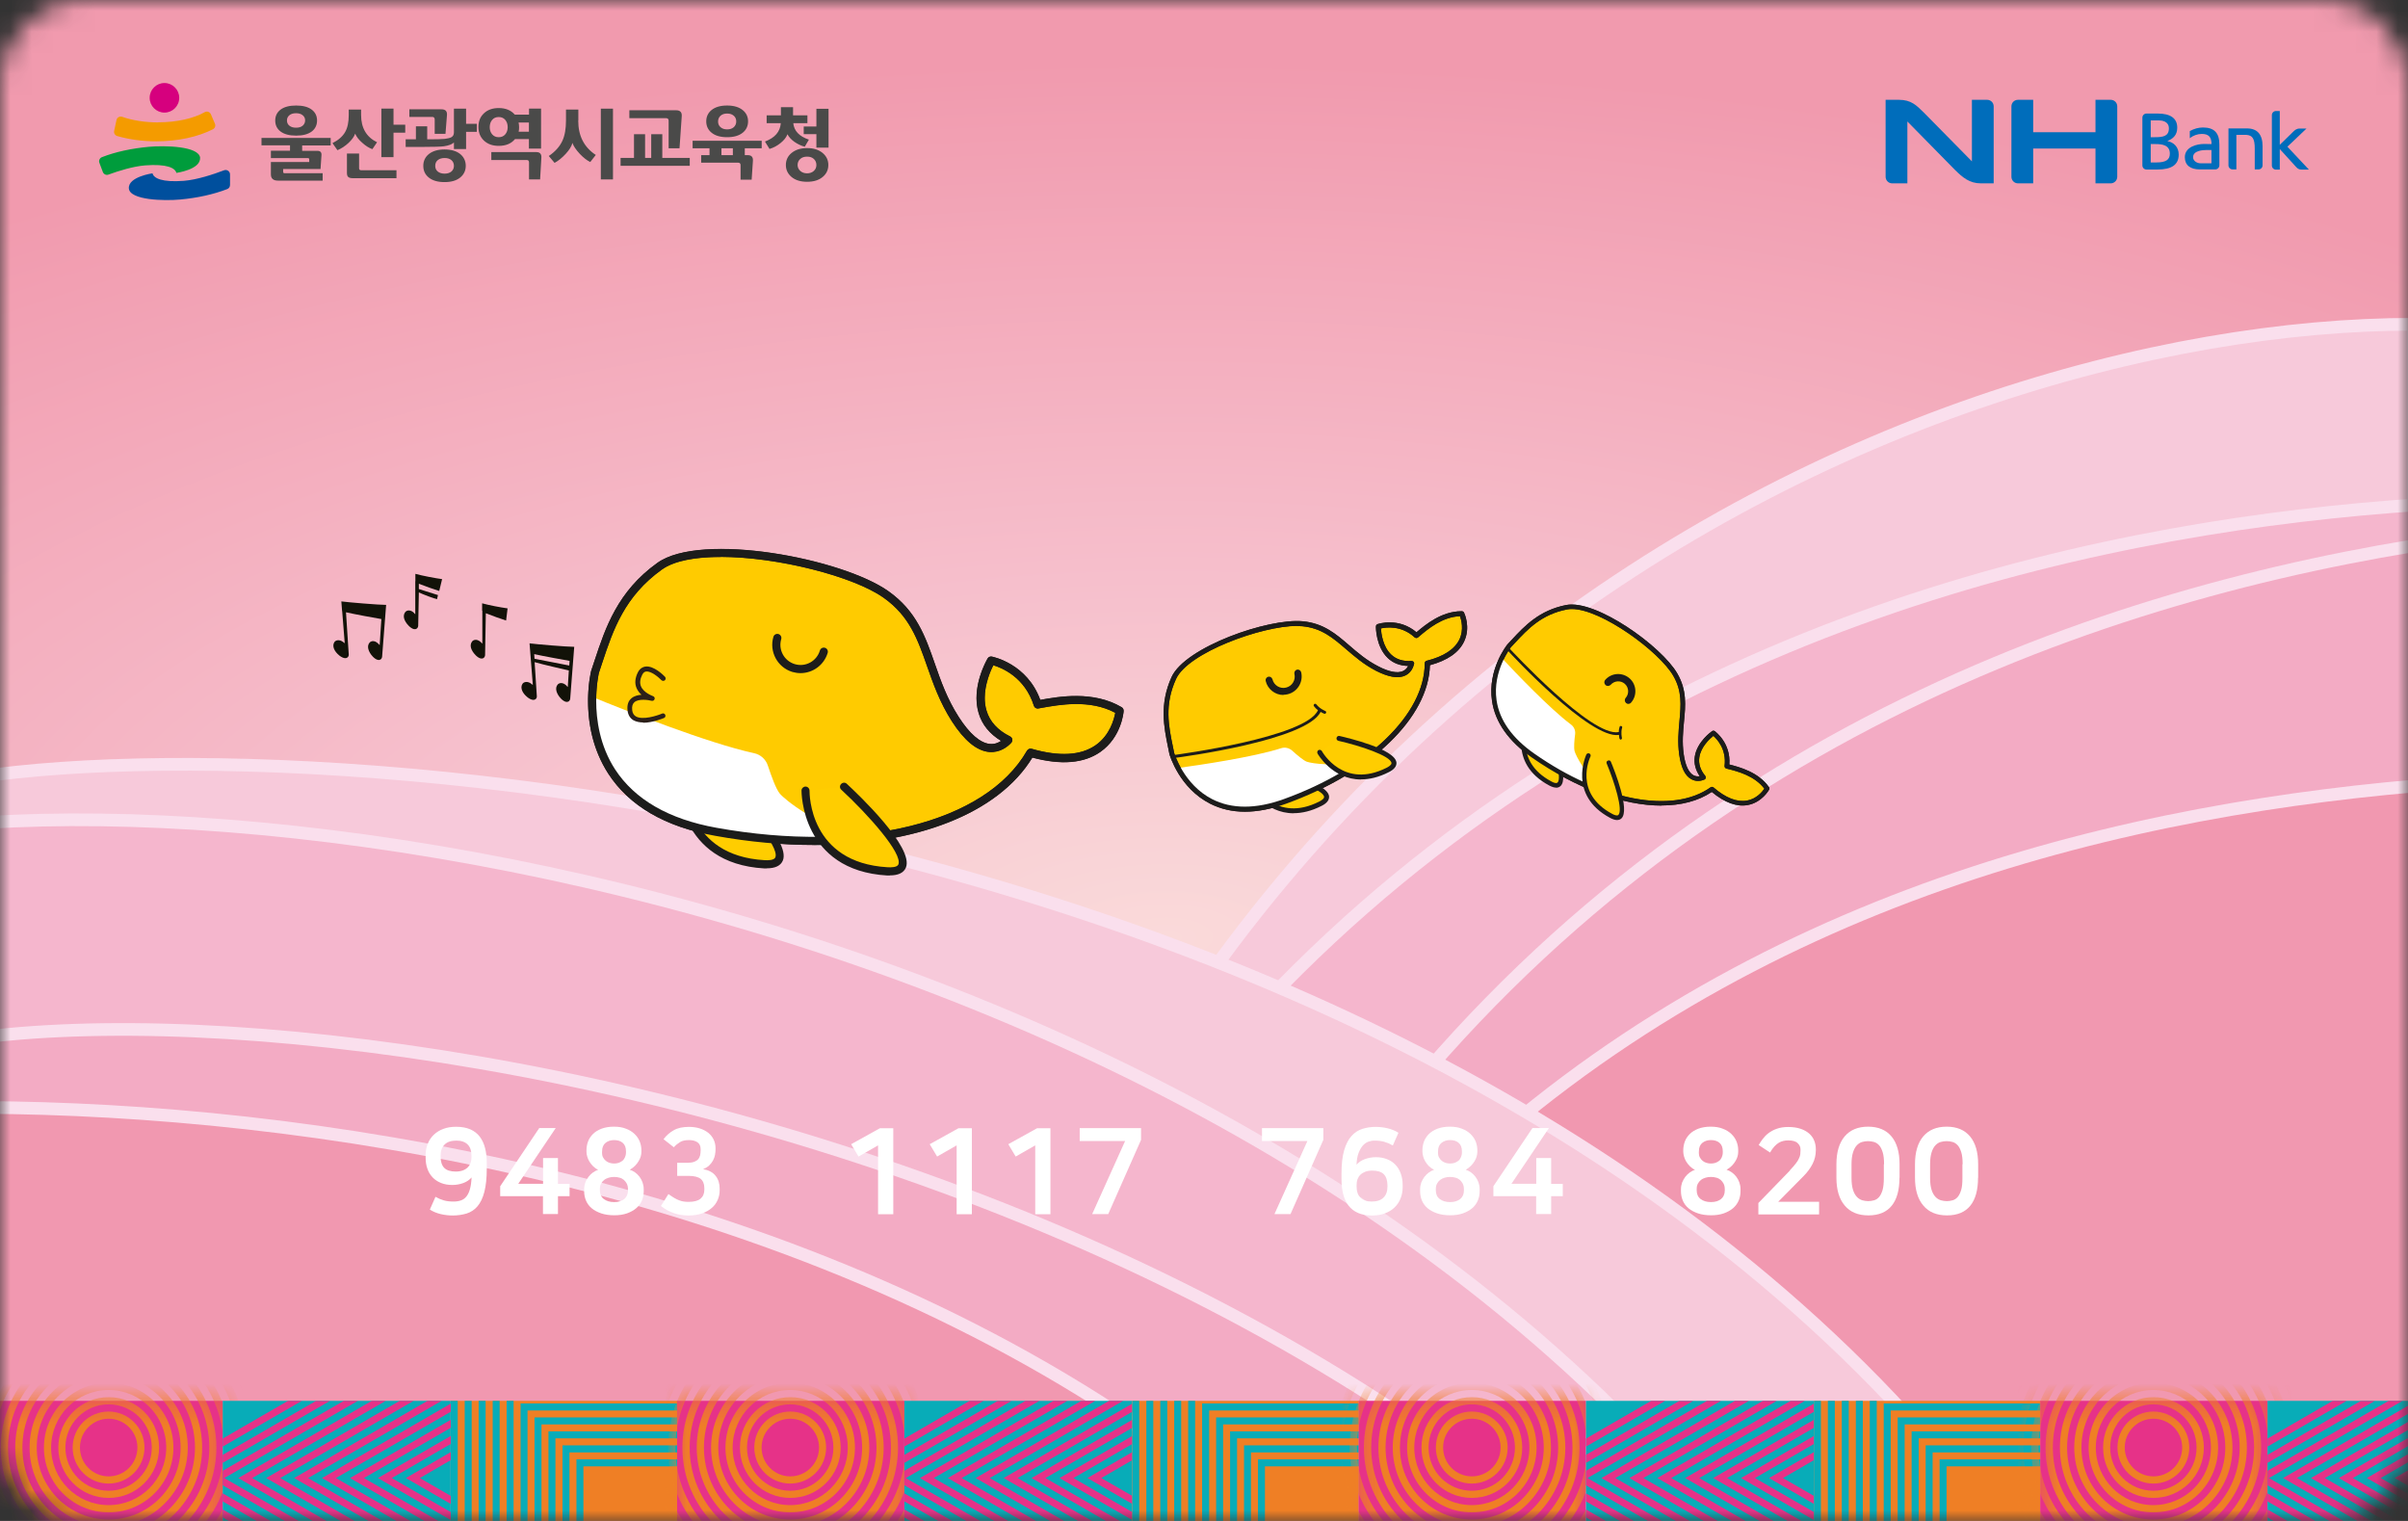 <svg width="114" height="72" viewBox="0 0 114 72" fill="none" xmlns="http://www.w3.org/2000/svg">
<rect x="0" y="0" width="114" height="72" fill="#333333" stroke="none"/>
<g clip-path="url(#clip0_6542_17289)">
<mask id="mask0_6542_17289" style="mask-type:luminance" maskUnits="userSpaceOnUse" x="0" y="0" width="114" height="72">
<path d="M114 68C114 70.21 112.21 72 110.005 72H3.995C1.79 72 0 70.21 0 68V4C0 1.79 1.79 0 3.995 0H110.005C112.21 0 114 1.79 114 4V68Z" fill="white"/>
</mask>
<g mask="url(#mask0_6542_17289)">
<path d="M9.525 73.77C6.245 73.77 3.585 72.62 -1.3 71.205V3.165C-1.3 1.825 -3.525 0.6 -0.245 -1.21H114.25C117.53 0.6 115.3 1.11 115.3 3.165V71.205C110.415 72.62 107.755 73.77 104.48 73.77H9.525Z" fill="url(#paint0_radial_6542_17289)"/>
<path d="M114.265 90.985V15.35C90.355 15.35 47.16 33.355 41.405 90.99H114.265V90.985Z" fill="#F7C9DA" stroke="#FADFED" stroke-width="0.6"/>
<path d="M122.725 23.62C101.09 23.62 44.24 28.795 36.485 105.405H122.725V23.62Z" fill="#F5B6CD" stroke="#FADFED" stroke-width="0.6"/>
<path d="M132.59 24.405C110.955 24.405 54.105 29.58 46.35 106.19H132.59V24.405Z" fill="#F3ABC4" stroke="#FADFED" stroke-width="0.6"/>
<path d="M126.455 36.71C100.12 36.71 55.51 42.59 45.88 104.445H126.455V36.71Z" fill="#F198B0" stroke="#FADFED" stroke-width="0.6"/>
<path d="M-1.1 36.79C17.64 33.985 77.445 39.66 99.385 79.67V93.31H-1.1V36.785V36.79Z" fill="#F7C9DA" stroke="#FADFED" stroke-width="0.6"/>
<path d="M-3.045 39.14C21.805 36.475 80.535 49.33 93.68 95.46H-3.045V39.14Z" fill="#F5B6CD" stroke="#FADFED" stroke-width="0.6"/>
<path d="M-5.995 50.25C9.815 44.365 77.805 54.545 92.265 99.41H-5.995V50.25Z" fill="#F3ABC4" stroke="#FADFED" stroke-width="0.6"/>
<path d="M-14.29 53.425C2.235 50.215 64.235 52.08 77.39 100.215H-14.29V53.425Z" fill="#F198B0" stroke="#FADFED" stroke-width="0.6"/>
<path d="M10.545 66.315H-0.215V72.015H10.545V66.315Z" fill="#E63288"/>
<mask id="mask1_6542_17289" style="mask-type:luminance" maskUnits="userSpaceOnUse" x="-1" y="66" width="12" height="7">
<path d="M10.55 66.315H-0.21V72.015H10.55V66.315Z" fill="white"/>
</mask>
<g mask="url(#mask1_6542_17289)">
<path d="M9.91 68.525C9.91 71.16 7.775 73.295 5.145 73.295C2.515 73.295 0.38 71.16 0.38 68.525C0.38 65.89 2.515 63.755 5.145 63.755C7.775 63.755 9.91 65.89 9.91 68.525ZM0.035 68.525C0.035 71.35 2.32 73.64 5.14 73.64C7.96 73.64 10.245 71.35 10.245 68.525C10.245 65.7 7.96 63.41 5.14 63.41C2.32 63.41 0.035 65.7 0.035 68.525Z" fill="#EF7F25"/>
<path d="M6.505 68.525C6.505 69.28 5.895 69.89 5.145 69.89C4.395 69.89 3.785 69.28 3.785 68.525C3.785 67.77 4.395 67.16 5.145 67.16C5.895 67.16 6.505 67.77 6.505 68.525ZM3.44 68.525C3.44 69.465 4.2 70.23 5.14 70.23C6.08 70.23 6.84 69.465 6.84 68.525C6.84 67.585 6.08 66.82 5.14 66.82C4.2 66.82 3.44 67.585 3.44 68.525Z" fill="#EF7F25"/>
<path d="M7.186 68.525C7.186 69.655 6.271 70.57 5.141 70.57C4.011 70.57 3.096 69.655 3.096 68.525C3.096 67.395 4.011 66.48 5.141 66.48C6.271 66.48 7.186 67.395 7.186 68.525ZM2.761 68.525C2.761 69.845 3.826 70.91 5.146 70.91C6.466 70.91 7.531 69.84 7.531 68.525C7.531 67.21 6.466 66.14 5.146 66.14C3.826 66.14 2.761 67.21 2.761 68.525Z" fill="#EF7F25"/>
<path d="M7.87 68.525C7.87 70.03 6.65 71.25 5.145 71.25C3.64 71.25 2.42 70.03 2.42 68.525C2.42 67.02 3.64 65.8 5.145 65.8C6.65 65.8 7.87 67.02 7.87 68.525ZM2.08 68.525C2.08 70.22 3.45 71.595 5.145 71.595C6.84 71.595 8.21 70.22 8.21 68.525C8.21 66.83 6.84 65.455 5.145 65.455C3.45 65.455 2.08 66.83 2.08 68.525Z" fill="#EF7F25"/>
<path d="M8.55 68.525C8.55 70.405 7.025 71.935 5.145 71.935C3.265 71.935 1.74 70.41 1.74 68.525C1.74 66.64 3.265 65.115 5.145 65.115C7.025 65.115 8.55 66.64 8.55 68.525ZM1.4 68.525C1.4 70.595 3.075 72.275 5.145 72.275C7.215 72.275 8.89 70.595 8.89 68.525C8.89 66.455 7.215 64.775 5.145 64.775C3.075 64.775 1.4 66.455 1.4 68.525Z" fill="#EF7F25"/>
<path d="M9.231 68.525C9.231 70.785 7.401 72.615 5.146 72.615C2.891 72.615 1.061 70.785 1.061 68.525C1.061 66.265 2.891 64.435 5.146 64.435C7.401 64.435 9.231 66.265 9.231 68.525ZM0.721 68.525C0.721 70.97 2.701 72.955 5.146 72.955C7.591 72.955 9.571 70.97 9.571 68.525C9.571 66.08 7.591 64.095 5.146 64.095C2.701 64.095 0.721 66.08 0.721 68.525Z" fill="#EF7F25"/>
<path d="M10.591 68.525C10.591 71.535 8.15 73.98 5.145 73.98C2.14 73.98 -0.3 71.54 -0.3 68.525C-0.3 65.51 2.14 63.07 5.145 63.07C8.15 63.07 10.591 65.51 10.591 68.525ZM-0.645 68.525C-0.645 71.725 1.945 74.32 5.145 74.32C8.345 74.32 10.935 71.725 10.935 68.525C10.935 65.325 8.345 62.73 5.145 62.73C1.945 62.73 -0.645 65.325 -0.645 68.525Z" fill="#EF7F25"/>
<path d="M11.301 68.525C11.301 71.915 8.546 74.66 5.141 74.66C1.736 74.66 -1.014 71.915 -1.014 68.525C-1.014 65.135 1.741 62.39 5.141 62.39C8.541 62.39 11.301 65.135 11.301 68.525ZM-1.399 68.525C-1.399 72.1 1.531 75 5.141 75C8.751 75 11.681 72.1 11.681 68.525C11.681 64.95 8.751 62.05 5.141 62.05C1.531 62.05 -1.399 64.95 -1.399 68.525Z" fill="#EF7F25"/>
<path d="M12.046 68.525C12.046 72.29 8.955 75.34 5.145 75.34C1.335 75.34 -1.755 72.29 -1.755 68.525C-1.755 64.76 1.335 61.71 5.145 61.71C8.955 61.71 12.046 64.76 12.046 68.525ZM-2.02 68.525C-2.02 72.48 1.19 75.685 5.145 75.685C9.1 75.685 12.31 72.48 12.31 68.525C12.31 64.57 9.1 61.365 5.145 61.365C1.19 61.365 -2.02 64.57 -2.02 68.525Z" fill="#EF7F25"/>
</g>
<path d="M21.335 66.315H10.545V72.015H21.335V66.315Z" fill="#08ACB8"/>
<path d="M10.545 71.835L10.855 72.015H11.515L10.545 71.455V71.835ZM10.545 68.48L14.29 66.315H13.63L10.545 68.1V68.48Z" fill="#E63288"/>
<path d="M10.545 71.075L12.18 72.02H12.84L10.545 70.695V71.075ZM10.545 69.25L15.615 66.32H14.955L10.545 68.87V69.25Z" fill="#E63288"/>
<path d="M10.545 70.31L13.505 72.015H14.165L10.62 69.97L16.94 66.315H16.275L10.545 69.625V70.31Z" fill="#E63288"/>
<path d="M14.825 72.015H15.485L11.94 69.97L18.26 66.315H17.6L11.28 69.97L14.825 72.015Z" fill="#E63288"/>
<path d="M16.145 72.015H16.81L13.265 69.97L19.58 66.315H18.92L12.6 69.97L16.145 72.015Z" fill="#E63288"/>
<path d="M17.47 72.015H18.13L14.585 69.97L20.905 66.315H20.235L13.925 69.97L17.47 72.015Z" fill="#E63288"/>
<path d="M18.79 72.015H19.45L15.905 69.97L21.34 66.83V66.445L15.245 69.97L18.79 72.015Z" fill="#E63288"/>
<path d="M20.115 72.015H20.775L17.23 69.97L21.34 67.59V67.21L16.57 69.97L20.115 72.015Z" fill="#E63288"/>
<path d="M21.34 71.96V71.58L18.55 69.97L21.34 68.355V67.975L17.89 69.97L21.34 71.96Z" fill="#E63288"/>
<path d="M21.34 71.195V70.815L19.875 69.97L21.34 69.12V68.74L19.215 69.97L21.34 71.195Z" fill="#E63288"/>
<path d="M32.065 66.315H21.34V72.015H32.065V66.315Z" fill="#EF7F25"/>
<path d="M23.655 66.315H23.325V72.015H23.655V66.315Z" fill="#08ACB8"/>
<path d="M22.99 66.315H22.66V72.015H22.99V66.315Z" fill="#08ACB8"/>
<path d="M22.33 66.315H22V72.015H22.33V66.315Z" fill="#08ACB8"/>
<path d="M21.67 66.315H21.34V72.015H21.67V66.315Z" fill="#08ACB8"/>
<path d="M27.29 72.015H27.62V69.415H32.06V69.085H27.29V72.015Z" fill="#08ACB8"/>
<path d="M26.63 72.015H26.96V68.755H32.06V68.42H26.63V72.015Z" fill="#08ACB8"/>
<path d="M25.965 72.015H26.295V68.09H32.06V67.76H25.965V72.015Z" fill="#08ACB8"/>
<path d="M25.305 72.015H25.635V67.43H32.06V67.1H25.305V72.015Z" fill="#08ACB8"/>
<path d="M24.645 72.015H24.974V66.77H32.059V66.435H24.645V72.015Z" fill="#08ACB8"/>
<path d="M24.315 66.315H23.985V72.015H24.315V66.315Z" fill="#08ACB8"/>
<path d="M42.815 66.315H32.055V72.015H42.815V66.315Z" fill="#E63288"/>
<mask id="mask2_6542_17289" style="mask-type:luminance" maskUnits="userSpaceOnUse" x="32" y="66" width="11" height="7">
<path d="M42.815 66.315H32.055V72.015H42.815V66.315Z" fill="white"/>
</mask>
<g mask="url(#mask2_6542_17289)">
<path d="M42.18 68.525C42.18 71.16 40.045 73.295 37.415 73.295C34.785 73.295 32.65 71.16 32.65 68.525C32.65 65.89 34.785 63.755 37.415 63.755C40.045 63.755 42.18 65.89 42.18 68.525ZM32.305 68.525C32.305 71.35 34.59 73.64 37.41 73.64C40.23 73.64 42.515 71.35 42.515 68.525C42.515 65.7 40.23 63.41 37.41 63.41C34.59 63.41 32.305 65.7 32.305 68.525Z" fill="#EF7F25"/>
<path d="M38.775 68.525C38.775 69.28 38.165 69.89 37.415 69.89C36.665 69.89 36.055 69.28 36.055 68.525C36.055 67.77 36.665 67.16 37.415 67.16C38.165 67.16 38.775 67.77 38.775 68.525ZM35.71 68.525C35.71 69.465 36.47 70.23 37.41 70.23C38.35 70.23 39.11 69.465 39.11 68.525C39.11 67.585 38.35 66.82 37.41 66.82C36.47 66.82 35.71 67.585 35.71 68.525Z" fill="#EF7F25"/>
<path d="M39.455 68.525C39.455 69.655 38.54 70.57 37.41 70.57C36.28 70.57 35.365 69.655 35.365 68.525C35.365 67.395 36.28 66.48 37.41 66.48C38.54 66.48 39.455 67.395 39.455 68.525ZM35.03 68.525C35.03 69.845 36.095 70.91 37.415 70.91C38.735 70.91 39.8 69.84 39.8 68.525C39.8 67.21 38.735 66.14 37.415 66.14C36.095 66.14 35.03 67.21 35.03 68.525Z" fill="#EF7F25"/>
<path d="M40.135 68.525C40.135 70.03 38.915 71.25 37.41 71.25C35.905 71.25 34.685 70.03 34.685 68.525C34.685 67.02 35.905 65.8 37.41 65.8C38.915 65.8 40.135 67.02 40.135 68.525ZM34.345 68.525C34.345 70.22 35.715 71.595 37.41 71.595C39.105 71.595 40.475 70.22 40.475 68.525C40.475 66.83 39.105 65.455 37.41 65.455C35.715 65.455 34.345 66.83 34.345 68.525Z" fill="#EF7F25"/>
<path d="M40.815 68.525C40.815 70.405 39.29 71.935 37.41 71.935C35.53 71.935 34.005 70.41 34.005 68.525C34.005 66.64 35.53 65.115 37.41 65.115C39.29 65.115 40.815 66.64 40.815 68.525ZM33.665 68.525C33.665 70.595 35.34 72.275 37.41 72.275C39.48 72.275 41.155 70.595 41.155 68.525C41.155 66.455 39.48 64.775 37.41 64.775C35.34 64.775 33.665 66.455 33.665 68.525Z" fill="#EF7F25"/>
<path d="M41.495 68.525C41.495 70.785 39.665 72.615 37.41 72.615C35.155 72.615 33.325 70.785 33.325 68.525C33.325 66.265 35.155 64.435 37.41 64.435C39.665 64.435 41.495 66.265 41.495 68.525ZM32.985 68.525C32.985 70.97 34.965 72.955 37.41 72.955C39.855 72.955 41.835 70.97 41.835 68.525C41.835 66.08 39.855 64.095 37.41 64.095C34.965 64.095 32.985 66.08 32.985 68.525Z" fill="#EF7F25"/>
<path d="M42.86 68.525C42.86 71.535 40.42 73.98 37.415 73.98C34.41 73.98 31.97 71.54 31.97 68.525C31.97 65.51 34.41 63.07 37.415 63.07C40.42 63.07 42.86 65.51 42.86 68.525ZM31.625 68.525C31.625 71.725 34.215 74.32 37.415 74.32C40.615 74.32 43.205 71.725 43.205 68.525C43.205 65.325 40.615 62.73 37.415 62.73C34.215 62.73 31.625 65.325 31.625 68.525Z" fill="#EF7F25"/>
<path d="M43.57 68.525C43.57 71.915 40.815 74.66 37.41 74.66C34.005 74.66 31.25 71.915 31.25 68.525C31.25 65.135 34.005 62.39 37.41 62.39C40.815 62.39 43.57 65.135 43.57 68.525ZM30.87 68.525C30.87 72.1 33.8 75 37.41 75C41.02 75 43.95 72.1 43.95 68.525C43.95 64.95 41.02 62.05 37.41 62.05C33.8 62.05 30.87 64.95 30.87 68.525Z" fill="#EF7F25"/>
<path d="M44.31 68.525C44.31 72.29 41.22 75.34 37.41 75.34C33.6 75.34 30.51 72.29 30.51 68.525C30.51 64.76 33.6 61.71 37.41 61.71C41.22 61.71 44.31 64.76 44.31 68.525ZM30.245 68.525C30.245 72.48 33.455 75.685 37.41 75.685C41.365 75.685 44.575 72.48 44.575 68.525C44.575 64.57 41.365 61.365 37.41 61.365C33.455 61.365 30.245 64.57 30.245 68.525Z" fill="#EF7F25"/>
</g>
<path d="M53.605 66.315H42.815V72.015H53.605V66.315Z" fill="#08ACB8"/>
<path d="M42.815 71.835L43.125 72.015H43.785L42.815 71.455V71.835ZM42.815 68.48L46.56 66.315H45.9L42.815 68.1V68.48Z" fill="#E63288"/>
<path d="M42.815 71.075L44.45 72.02H45.11L42.815 70.695V71.075ZM42.815 69.25L47.885 66.32H47.225L42.815 68.87V69.25Z" fill="#E63288"/>
<path d="M42.815 70.31L45.77 72.015H46.43L42.885 69.97L49.205 66.315H48.545L42.815 69.625V70.31Z" fill="#E63288"/>
<path d="M47.095 72.015H47.755L44.21 69.97L50.53 66.315H49.865L43.55 69.97L47.095 72.015Z" fill="#E63288"/>
<path d="M48.415 72.015H49.075L45.53 69.97L51.85 66.315H51.19L44.87 69.97L48.415 72.015Z" fill="#E63288"/>
<path d="M49.735 72.015H50.4L46.855 69.97L53.17 66.315H52.5L46.19 69.97L49.735 72.015Z" fill="#E63288"/>
<path d="M51.06 72.015H51.72L48.175 69.97L53.605 66.83V66.445L47.515 69.97L51.06 72.015Z" fill="#E63288"/>
<path d="M52.38 72.015H53.04L49.495 69.97L53.605 67.59V67.21L48.835 69.97L52.38 72.015Z" fill="#E63288"/>
<path d="M53.605 71.96V71.58L50.82 69.97L53.605 68.355V67.975L50.16 69.97L53.605 71.96Z" fill="#E63288"/>
<path d="M53.605 71.195V70.815L52.139 69.97L53.605 69.12V68.74L51.48 69.97L53.605 71.195Z" fill="#E63288"/>
<path d="M64.329 66.315H53.605V72.015H64.329V66.315Z" fill="#EF7F25"/>
<path d="M55.92 66.315H55.59V72.015H55.92V66.315Z" fill="#08ACB8"/>
<path d="M55.26 66.315H54.93V72.015H55.26V66.315Z" fill="#08ACB8"/>
<path d="M54.599 66.315H54.27V72.015H54.599V66.315Z" fill="#08ACB8"/>
<path d="M53.934 66.315H53.605V72.015H53.934V66.315Z" fill="#08ACB8"/>
<path d="M59.555 72.015H59.885V69.415H64.33V69.085H59.555V72.015Z" fill="#08ACB8"/>
<path d="M58.895 72.015H59.224V68.755H64.329V68.42H58.895V72.015Z" fill="#08ACB8"/>
<path d="M58.235 72.015H58.565V68.09H64.33V67.76H58.235V72.015Z" fill="#08ACB8"/>
<path d="M57.575 72.015H57.905V67.43H64.33V67.1H57.575V72.015Z" fill="#08ACB8"/>
<path d="M56.91 72.015H57.245V66.77H64.33V66.435H56.91V72.015Z" fill="#08ACB8"/>
<path d="M56.58 66.315H56.25V72.015H56.58V66.315Z" fill="#08ACB8"/>
<path d="M75.08 66.315H64.32V72.015H75.08V66.315Z" fill="#E63288"/>
<mask id="mask3_6542_17289" style="mask-type:luminance" maskUnits="userSpaceOnUse" x="64" y="66" width="12" height="7">
<path d="M75.085 66.315H64.325V72.015H75.085V66.315Z" fill="white"/>
</mask>
<g mask="url(#mask3_6542_17289)">
<path d="M74.445 68.525C74.445 71.16 72.31 73.295 69.68 73.295C67.05 73.295 64.915 71.16 64.915 68.525C64.915 65.89 67.05 63.755 69.68 63.755C72.31 63.755 74.445 65.89 74.445 68.525ZM64.57 68.525C64.57 71.35 66.855 73.64 69.675 73.64C72.495 73.64 74.78 71.35 74.78 68.525C74.78 65.7 72.495 63.41 69.675 63.41C66.855 63.41 64.57 65.7 64.57 68.525Z" fill="#EF7F25"/>
<path d="M71.041 68.525C71.041 69.28 70.431 69.89 69.681 69.89C68.931 69.89 68.321 69.28 68.321 68.525C68.321 67.77 68.931 67.16 69.681 67.16C70.431 67.16 71.041 67.77 71.041 68.525ZM67.976 68.525C67.976 69.465 68.736 70.23 69.676 70.23C70.616 70.23 71.376 69.465 71.376 68.525C71.376 67.585 70.616 66.82 69.676 66.82C68.736 66.82 67.976 67.585 67.976 68.525Z" fill="#EF7F25"/>
<path d="M71.721 68.525C71.721 69.655 70.806 70.57 69.676 70.57C68.546 70.57 67.631 69.655 67.631 68.525C67.631 67.395 68.546 66.48 69.676 66.48C70.806 66.48 71.721 67.395 71.721 68.525ZM67.296 68.525C67.296 69.845 68.361 70.91 69.681 70.91C71.001 70.91 72.066 69.84 72.066 68.525C72.066 67.21 71.001 66.14 69.681 66.14C68.361 66.14 67.296 67.21 67.296 68.525Z" fill="#EF7F25"/>
<path d="M72.405 68.525C72.405 70.03 71.185 71.25 69.68 71.25C68.175 71.25 66.955 70.03 66.955 68.525C66.955 67.02 68.175 65.8 69.68 65.8C71.185 65.8 72.405 67.02 72.405 68.525ZM66.615 68.525C66.615 70.22 67.985 71.595 69.68 71.595C71.375 71.595 72.745 70.22 72.745 68.525C72.745 66.83 71.375 65.455 69.68 65.455C67.985 65.455 66.615 66.83 66.615 68.525Z" fill="#EF7F25"/>
<path d="M73.085 68.525C73.085 70.405 71.561 71.935 69.68 71.935C67.8 71.935 66.276 70.41 66.276 68.525C66.276 66.64 67.8 65.115 69.68 65.115C71.561 65.115 73.085 66.64 73.085 68.525ZM65.936 68.525C65.936 70.595 67.611 72.275 69.68 72.275C71.751 72.275 73.426 70.595 73.426 68.525C73.426 66.455 71.751 64.775 69.68 64.775C67.611 64.775 65.936 66.455 65.936 68.525Z" fill="#EF7F25"/>
<path d="M73.766 68.525C73.766 70.785 71.936 72.615 69.681 72.615C67.426 72.615 65.596 70.785 65.596 68.525C65.596 66.265 67.426 64.435 69.681 64.435C71.936 64.435 73.766 66.265 73.766 68.525ZM65.256 68.525C65.256 70.97 67.236 72.955 69.681 72.955C72.126 72.955 74.106 70.97 74.106 68.525C74.106 66.08 72.126 64.095 69.681 64.095C67.236 64.095 65.256 66.08 65.256 68.525Z" fill="#EF7F25"/>
<path d="M75.126 68.525C75.126 71.535 72.686 73.98 69.681 73.98C66.676 73.98 64.236 71.54 64.236 68.525C64.236 65.51 66.676 63.07 69.681 63.07C72.686 63.07 75.126 65.51 75.126 68.525ZM63.891 68.525C63.891 71.725 66.481 74.32 69.681 74.32C72.881 74.32 75.471 71.725 75.471 68.525C75.471 65.325 72.881 62.73 69.681 62.73C66.481 62.73 63.891 65.325 63.891 68.525Z" fill="#EF7F25"/>
<path d="M75.836 68.525C75.836 71.915 73.081 74.66 69.676 74.66C66.271 74.66 63.516 71.915 63.516 68.525C63.516 65.135 66.271 62.39 69.676 62.39C73.081 62.39 75.836 65.135 75.836 68.525ZM63.136 68.525C63.136 72.1 66.066 75 69.676 75C73.286 75 76.216 72.1 76.216 68.525C76.216 64.95 73.286 62.05 69.676 62.05C66.066 62.05 63.136 64.95 63.136 68.525Z" fill="#EF7F25"/>
<path d="M76.581 68.525C76.581 72.29 73.491 75.34 69.681 75.34C65.871 75.34 62.781 72.29 62.781 68.525C62.781 64.76 65.871 61.71 69.681 61.71C73.491 61.71 76.581 64.76 76.581 68.525ZM62.516 68.525C62.516 72.48 65.726 75.685 69.681 75.685C73.636 75.685 76.846 72.48 76.846 68.525C76.846 64.57 73.636 61.365 69.681 61.365C65.726 61.365 62.516 64.57 62.516 68.525Z" fill="#EF7F25"/>
</g>
<path d="M85.875 66.315H75.085V72.015H85.875V66.315Z" fill="#08ACB8"/>
<path d="M75.085 71.835L75.395 72.015H76.055L75.085 71.455V71.835ZM75.085 68.48L78.83 66.315H78.17L75.085 68.1V68.48Z" fill="#E63288"/>
<path d="M75.085 71.075L76.72 72.02H77.38L75.085 70.695V71.075ZM75.085 69.25L80.155 66.32H79.495L75.085 68.87V69.25Z" fill="#E63288"/>
<path d="M75.085 70.31L78.04 72.015H78.7L75.155 69.97L81.475 66.315H80.81L75.085 69.625V70.31Z" fill="#E63288"/>
<path d="M79.36 72.015H80.02L76.475 69.97L82.795 66.315H82.135L75.815 69.97L79.36 72.015Z" fill="#E63288"/>
<path d="M80.68 72.015H81.345L77.8 69.97L84.115 66.315H83.455L77.14 69.97L80.68 72.015Z" fill="#E63288"/>
<path d="M82.005 72.015H82.665L79.12 69.97L85.44 66.315H84.77L78.46 69.97L82.005 72.015Z" fill="#E63288"/>
<path d="M83.325 72.015H83.985L80.445 69.97L85.875 66.83V66.445L79.78 69.97L83.325 72.015Z" fill="#E63288"/>
<path d="M84.65 72.015H85.309L81.764 69.97L85.874 67.59V67.21L81.105 69.97L84.65 72.015Z" fill="#E63288"/>
<path d="M85.875 71.96V71.58L83.085 69.97L85.875 68.355V67.975L82.425 69.97L85.875 71.96Z" fill="#E63288"/>
<path d="M85.875 71.195V70.815L84.41 69.97L85.875 69.12V68.74L83.75 69.97L85.875 71.195Z" fill="#E63288"/>
<path d="M96.6 66.315H85.875V72.015H96.6V66.315Z" fill="#EF7F25"/>
<path d="M88.19 66.315H87.86V72.015H88.19V66.315Z" fill="#08ACB8"/>
<path d="M87.525 66.315H87.195V72.015H87.525V66.315Z" fill="#08ACB8"/>
<path d="M86.865 66.315H86.535V72.015H86.865V66.315Z" fill="#08ACB8"/>
<path d="M86.205 66.315H85.875V72.015H86.205V66.315Z" fill="#08ACB8"/>
<path d="M91.825 72.015H92.155V69.415H96.595V69.085H91.825V72.015Z" fill="#08ACB8"/>
<path d="M91.165 72.015H91.495V68.755H96.595V68.42H91.165V72.015Z" fill="#08ACB8"/>
<path d="M90.5 72.015H90.835V68.09H96.595V67.76H90.5V72.015Z" fill="#08ACB8"/>
<path d="M89.84 72.015H90.17V67.43H96.595V67.1H89.84V72.015Z" fill="#08ACB8"/>
<path d="M89.18 72.015H89.51V66.77H96.595V66.435H89.18V72.015Z" fill="#08ACB8"/>
<path d="M88.85 66.315H88.519V72.015H88.85V66.315Z" fill="#08ACB8"/>
<path d="M107.35 66.315H96.59V72.015H107.35V66.315Z" fill="#E63288"/>
<mask id="mask4_6542_17289" style="mask-type:luminance" maskUnits="userSpaceOnUse" x="96" y="66" width="12" height="7">
<path d="M107.35 66.315H96.59V72.015H107.35V66.315Z" fill="white"/>
</mask>
<g mask="url(#mask4_6542_17289)">
<path d="M106.715 68.525C106.715 71.16 104.58 73.295 101.95 73.295C99.32 73.295 97.185 71.16 97.185 68.525C97.185 65.89 99.32 63.755 101.95 63.755C104.58 63.755 106.715 65.89 106.715 68.525ZM96.84 68.525C96.84 71.35 99.125 73.64 101.945 73.64C104.765 73.64 107.05 71.35 107.05 68.525C107.05 65.7 104.765 63.41 101.945 63.41C99.125 63.41 96.84 65.7 96.84 68.525Z" fill="#EF7F25"/>
<path d="M103.31 68.525C103.31 69.28 102.7 69.89 101.95 69.89C101.2 69.89 100.59 69.28 100.59 68.525C100.59 67.77 101.2 67.16 101.95 67.16C102.7 67.16 103.31 67.77 103.31 68.525ZM100.245 68.525C100.245 69.465 101.005 70.23 101.945 70.23C102.885 70.23 103.645 69.465 103.645 68.525C103.645 67.585 102.885 66.82 101.945 66.82C101.005 66.82 100.245 67.585 100.245 68.525Z" fill="#EF7F25"/>
<path d="M103.99 68.525C103.99 69.655 103.075 70.57 101.945 70.57C100.815 70.57 99.9 69.655 99.9 68.525C99.9 67.395 100.815 66.48 101.945 66.48C103.075 66.48 103.99 67.395 103.99 68.525ZM99.565 68.525C99.565 69.845 100.63 70.91 101.95 70.91C103.27 70.91 104.335 69.84 104.335 68.525C104.335 67.21 103.27 66.14 101.95 66.14C100.63 66.14 99.565 67.21 99.565 68.525Z" fill="#EF7F25"/>
<path d="M104.67 68.525C104.67 70.03 103.45 71.25 101.945 71.25C100.44 71.25 99.22 70.03 99.22 68.525C99.22 67.02 100.44 65.8 101.945 65.8C103.45 65.8 104.67 67.02 104.67 68.525ZM98.88 68.525C98.88 70.22 100.25 71.595 101.945 71.595C103.64 71.595 105.01 70.22 105.01 68.525C105.01 66.83 103.64 65.455 101.945 65.455C100.25 65.455 98.88 66.83 98.88 68.525Z" fill="#EF7F25"/>
<path d="M105.35 68.525C105.35 70.405 103.825 71.935 101.945 71.935C100.065 71.935 98.54 70.41 98.54 68.525C98.54 66.64 100.065 65.115 101.945 65.115C103.825 65.115 105.35 66.64 105.35 68.525ZM98.2 68.525C98.2 70.595 99.875 72.275 101.945 72.275C104.015 72.275 105.69 70.595 105.69 68.525C105.69 66.455 104.015 64.775 101.945 64.775C99.875 64.775 98.2 66.455 98.2 68.525Z" fill="#EF7F25"/>
<path d="M106.031 68.525C106.031 70.785 104.201 72.615 101.946 72.615C99.691 72.615 97.861 70.785 97.861 68.525C97.861 66.265 99.691 64.435 101.946 64.435C104.201 64.435 106.031 66.265 106.031 68.525ZM97.52 68.525C97.52 70.97 99.501 72.955 101.946 72.955C104.391 72.955 106.371 70.97 106.371 68.525C106.371 66.08 104.391 64.095 101.946 64.095C99.501 64.095 97.52 66.08 97.52 68.525Z" fill="#EF7F25"/>
<path d="M107.395 68.525C107.395 71.535 104.955 73.98 101.95 73.98C98.945 73.98 96.505 71.54 96.505 68.525C96.505 65.51 98.945 63.07 101.95 63.07C104.955 63.07 107.395 65.51 107.395 68.525ZM96.16 68.525C96.16 71.725 98.75 74.32 101.95 74.32C105.15 74.32 107.74 71.725 107.74 68.525C107.74 65.325 105.15 62.73 101.95 62.73C98.75 62.73 96.16 65.325 96.16 68.525Z" fill="#EF7F25"/>
<path d="M108.105 68.525C108.105 71.915 105.35 74.66 101.945 74.66C98.54 74.66 95.785 71.915 95.785 68.525C95.785 65.135 98.54 62.39 101.945 62.39C105.35 62.39 108.105 65.135 108.105 68.525ZM95.405 68.525C95.405 72.1 98.335 75 101.945 75C105.555 75 108.485 72.1 108.485 68.525C108.485 64.95 105.555 62.05 101.945 62.05C98.335 62.05 95.405 64.95 95.405 68.525Z" fill="#EF7F25"/>
<path d="M108.845 68.525C108.845 72.29 105.755 75.34 101.945 75.34C98.135 75.34 95.045 72.29 95.045 68.525C95.045 64.76 98.135 61.71 101.945 61.71C105.755 61.71 108.845 64.76 108.845 68.525ZM94.78 68.525C94.78 72.48 97.99 75.685 101.945 75.685C105.9 75.685 109.11 72.48 109.11 68.525C109.11 64.57 105.9 61.365 101.945 61.365C97.99 61.365 94.78 64.57 94.78 68.525Z" fill="#EF7F25"/>
</g>
<path d="M118.14 66.315H107.35V72.015H118.14V66.315Z" fill="#08ACB8"/>
<path d="M107.35 71.835L107.66 72.015H108.32L107.35 71.455V71.835ZM107.35 68.48L111.095 66.315H110.435L107.35 68.1V68.48Z" fill="#E63288"/>
<path d="M107.35 71.075L108.985 72.02H109.645L107.35 70.695V71.075ZM107.35 69.25L112.42 66.32H111.76L107.35 68.87V69.25Z" fill="#E63288"/>
<path d="M107.35 70.31L110.305 72.015H110.965L107.42 69.97L113.74 66.315H113.08L107.35 69.625V70.31Z" fill="#E63288"/>
<path d="M111.63 72.015H112.29L108.745 69.97L115.065 66.315H114.4L108.085 69.97L111.63 72.015Z" fill="#E63288"/>
<path d="M112.95 72.015H113.61L110.065 69.97L116.385 66.315H115.725L109.405 69.97L112.95 72.015Z" fill="#E63288"/>
<path d="M114.27 72.015H114.935L111.39 69.97L117.705 66.315H117.035L110.725 69.97L114.27 72.015Z" fill="#E63288"/>
<path d="M115.595 72.015H116.255L112.71 69.97L118.14 66.83V66.445L112.05 69.97L115.595 72.015Z" fill="#E63288"/>
<path d="M116.915 72.015H117.575L114.03 69.97L118.14 67.59V67.21L113.37 69.97L116.915 72.015Z" fill="#E63288"/>
</g>
<path d="M99.925 4.725H99.205V6.26H96.255V4.725H95.535C95.36 4.725 95.225 4.865 95.225 5.035V8.37C95.225 8.54 95.365 8.68 95.535 8.68H96.255V7.03H99.205V8.68H99.925C100.095 8.68 100.235 8.54 100.235 8.37V5.035C100.235 4.86 100.095 4.725 99.925 4.725Z" fill="#006DBB"/>
<path d="M94.079 4.725H93.355V7.64L91.085 5.335C90.725 4.98 90.475 4.725 89.9 4.725H89.269V8.37C89.269 8.54 89.409 8.68 89.579 8.68H90.299V5.75L92.549 8.04C92.919 8.405 93.245 8.68 93.779 8.68H94.385V5.035C94.385 4.86 94.245 4.725 94.075 4.725H94.079Z" fill="#006DBB"/>
<path d="M108.29 6.945L109.195 6.085H108.875C108.715 6.085 108.63 6.17 108.555 6.245C108.555 6.245 108.025 6.765 107.93 6.855V5.255H107.75C107.645 5.255 107.555 5.34 107.555 5.45V7.835C107.555 7.94 107.64 8.03 107.75 8.03H107.93V7.055C107.96 7.09 108.685 7.885 108.685 7.885C108.765 7.97 108.815 8.03 108.98 8.03H109.31C109.31 8.03 108.31 6.965 108.295 6.95L108.29 6.945Z" fill="#006DBB"/>
<path d="M106.39 6.08H105.5V7.825C105.5 7.935 105.59 8.02 105.695 8.02H105.875V6.385H106.35C106.645 6.405 106.745 6.575 106.745 7.035V8.02H106.92C107.03 8.02 107.115 7.935 107.115 7.825V6.915C107.115 6.37 106.865 6.08 106.385 6.08H106.39Z" fill="#006DBB"/>
<path d="M102.61 6.675C102.9 6.56 103.075 6.375 103.075 6.045C103.075 5.6 102.76 5.375 102.145 5.375H101.62C101.515 5.375 101.425 5.46 101.425 5.57V7.83C101.425 7.935 101.51 8.025 101.62 8.025H102.135C102.815 8.025 103.145 7.795 103.145 7.315C103.145 6.965 102.915 6.74 102.615 6.68L102.61 6.675ZM102.015 6.495H101.82V5.7H102.205C102.345 5.7 102.68 5.735 102.68 6.08C102.68 6.46 102.38 6.495 102.015 6.495ZM102.725 7.275C102.725 7.565 102.53 7.69 102.09 7.69H101.82V6.82H102.055C102.37 6.82 102.725 6.87 102.725 7.275Z" fill="#006DBB"/>
<path d="M104.175 7.73C104.01 7.73 103.825 7.62 103.825 7.44C103.825 7.13 104.285 7.1 104.48 7.1H104.695V7.73H104.17H104.175ZM104.875 8.02C104.98 8.02 105.07 7.935 105.07 7.825V6.84C105.07 6.29 104.825 6.035 104.29 6.035C104.08 6.035 103.87 6.095 103.67 6.205V6.545L103.685 6.535C103.825 6.415 104.04 6.34 104.235 6.34C104.56 6.34 104.695 6.48 104.7 6.82C104.565 6.815 104.47 6.815 104.335 6.815C104.025 6.815 103.435 6.945 103.435 7.44C103.435 7.815 103.69 8.02 104.145 8.02H104.875Z" fill="#006DBB"/>
<path d="M14.765 5.195C14.59 5.06 14.34 4.995 14.02 4.995C13.7 4.995 13.45 5.06 13.275 5.195C13.115 5.32 13.03 5.49 13.03 5.705C13.03 5.92 13.11 6.09 13.275 6.22C13.45 6.355 13.7 6.42 14.02 6.42C14.34 6.42 14.59 6.355 14.765 6.22C14.925 6.095 15.01 5.92 15.01 5.705C15.01 5.49 14.93 5.325 14.765 5.195ZM15.655 6.53H12.38V6.88H13.73V7.135H12.825V7.485H14.575C14.62 7.485 14.64 7.505 14.64 7.55V7.67H12.825V8.255C12.825 8.45 12.935 8.55 13.16 8.55H15.275V8.2H13.475C13.43 8.2 13.405 8.18 13.405 8.135V8H15.175L15.22 7.335C15.225 7.205 15.16 7.14 15.025 7.14H14.305V6.885H15.655V6.535V6.53ZM14.33 5.95C14.25 6.015 14.15 6.045 14.015 6.045C13.88 6.045 13.78 6.015 13.7 5.95C13.62 5.885 13.585 5.805 13.585 5.7C13.585 5.595 13.625 5.52 13.7 5.455C13.78 5.39 13.88 5.36 14.015 5.36C14.15 5.36 14.25 5.39 14.33 5.455C14.41 5.52 14.445 5.6 14.445 5.7C14.445 5.8 14.405 5.885 14.33 5.95ZM19.185 5.905H18.63V5.14H18.055V7.44H18.63V6.28H19.185V5.905ZM17.095 5.45V5.185H16.51V5.455C16.51 5.78 16.455 6.05 16.34 6.25C16.22 6.46 16.02 6.635 15.74 6.775L15.975 7.11C16.165 7.03 16.34 6.915 16.5 6.765C16.66 6.615 16.765 6.47 16.815 6.325C16.87 6.465 16.98 6.61 17.145 6.755C17.31 6.905 17.47 7.005 17.63 7.06L17.85 6.735C17.345 6.485 17.095 6.055 17.095 5.445V5.45ZM18.765 8.06H17.105C17.035 8.06 17 8.03 17 7.97V7.27H16.425V8.19C16.425 8.28 16.445 8.345 16.49 8.38C16.53 8.415 16.6 8.435 16.695 8.435H18.77V8.055L18.765 8.06ZM22.575 5.86H22.065V5.145H21.49V6.265C21.49 6.375 21.45 6.45 21.37 6.495C21.31 6.53 21.205 6.555 21.055 6.575C20.92 6.59 20.64 6.595 20.225 6.595V5.98H19.69V6.595H19.205V6.955H20.01C20.53 6.955 20.865 6.945 21.015 6.925C21.245 6.89 21.405 6.83 21.49 6.745V7.055H22.065V6.24H22.575V5.865V5.86ZM20.905 5.175H19.38V5.535H20.47C20.545 5.535 20.58 5.58 20.58 5.665V6.335H21.09L21.16 5.45C21.175 5.265 21.09 5.175 20.9 5.175H20.905ZM21.785 7.29C21.61 7.15 21.36 7.075 21.045 7.075C20.73 7.075 20.48 7.15 20.3 7.295C20.13 7.435 20.04 7.62 20.04 7.85C20.04 8.08 20.125 8.265 20.3 8.405C20.48 8.55 20.73 8.62 21.045 8.62C21.36 8.62 21.605 8.55 21.785 8.405C21.96 8.265 22.05 8.075 22.05 7.85C22.05 7.625 21.96 7.43 21.785 7.29ZM21.37 8.12C21.29 8.185 21.185 8.22 21.05 8.22C20.915 8.22 20.805 8.185 20.725 8.12C20.645 8.055 20.605 7.965 20.605 7.85C20.605 7.735 20.645 7.645 20.725 7.58C20.805 7.515 20.915 7.48 21.05 7.48C21.185 7.48 21.295 7.515 21.37 7.58C21.45 7.645 21.49 7.74 21.49 7.85C21.49 7.96 21.45 8.05 21.37 8.12ZM25.62 5.14H25.045V5.425H24.37C24.19 5.22 23.94 5.115 23.61 5.115C23.325 5.115 23.09 5.195 22.915 5.36C22.735 5.525 22.65 5.74 22.65 6.01C22.65 6.28 22.74 6.495 22.915 6.66C23.095 6.825 23.325 6.905 23.61 6.905C23.945 6.905 24.205 6.8 24.38 6.585H25.04V7.035H25.615V5.13L25.62 5.14ZM25.4 7.2H23.26V7.575H24.94C25.01 7.575 25.045 7.615 25.045 7.69V8.495H25.57L25.63 7.46C25.64 7.29 25.56 7.2 25.395 7.2H25.4ZM24.555 6.23C24.57 6.165 24.575 6.095 24.575 6.02C24.575 5.94 24.565 5.865 24.55 5.8H25.04V6.235H24.555V6.23ZM23.92 6.36C23.845 6.45 23.74 6.495 23.61 6.495C23.48 6.495 23.38 6.45 23.3 6.36C23.225 6.27 23.185 6.16 23.185 6.02C23.185 5.88 23.225 5.765 23.3 5.675C23.375 5.585 23.48 5.54 23.61 5.54C23.74 5.54 23.845 5.585 23.92 5.675C23.995 5.765 24.035 5.88 24.035 6.02C24.035 6.16 23.995 6.27 23.92 6.36ZM29.02 5.145H28.445V8.495H29.02V5.145ZM27.38 5.71V5.185H26.795V5.71C26.795 6.095 26.74 6.415 26.625 6.665C26.5 6.935 26.285 7.18 25.98 7.385L26.255 7.71C26.44 7.61 26.615 7.465 26.785 7.28C26.955 7.095 27.06 6.925 27.1 6.765C27.15 6.915 27.265 7.085 27.445 7.28C27.625 7.47 27.795 7.6 27.945 7.67L28.205 7.335C27.65 6.97 27.375 6.43 27.375 5.71H27.38ZM32.01 5.22H29.795V5.595H31.545C31.62 5.595 31.655 5.64 31.655 5.725V7.02H32.17L32.275 5.505C32.29 5.315 32.2 5.22 32.01 5.22ZM32.66 7.475H31.355V6.355H30.83V7.475H30.54V6.355H30.015V7.475H29.38V7.85H32.655V7.475H32.66ZM35.165 5.215C34.99 5.07 34.74 4.995 34.425 4.995C34.11 4.995 33.865 5.065 33.685 5.21C33.52 5.345 33.435 5.525 33.435 5.745C33.435 5.965 33.52 6.145 33.685 6.28C33.86 6.425 34.11 6.495 34.425 6.495C34.74 6.495 34.985 6.425 35.165 6.28C35.33 6.145 35.415 5.965 35.415 5.745C35.415 5.525 35.33 5.35 35.165 5.215ZM36.065 6.665H32.79V7.02H33.59V7.345H33.195V7.7H34.945C35.02 7.7 35.06 7.74 35.06 7.815V8.505H35.585L35.645 7.605C35.655 7.435 35.575 7.345 35.405 7.345H35.26V7.02H36.06V6.665H36.065ZM34.74 6.02C34.66 6.09 34.56 6.125 34.425 6.125C34.29 6.125 34.19 6.09 34.11 6.02C34.03 5.95 33.995 5.86 33.995 5.75C33.995 5.64 34.035 5.55 34.11 5.48C34.19 5.41 34.29 5.375 34.425 5.375C34.56 5.375 34.66 5.41 34.74 5.48C34.82 5.55 34.855 5.64 34.855 5.75C34.855 5.86 34.815 5.95 34.74 6.02ZM34.155 7.345V7.02H34.695V7.345H34.155ZM39.225 5.15H38.65V5.99H38.05V6.35H38.65V6.99H39.225V5.145V5.15ZM37.555 5.83H38.225V5.46H37.545V5.075H36.97V5.46H36.295V5.83H36.965C36.935 6.235 36.685 6.525 36.215 6.7L36.43 7.05C36.62 6.995 36.795 6.9 36.955 6.77C37.115 6.64 37.225 6.505 37.28 6.355C37.35 6.49 37.46 6.61 37.61 6.715C37.76 6.82 37.925 6.9 38.1 6.945L38.295 6.61C37.835 6.455 37.59 6.195 37.555 5.825V5.83ZM38.95 7.245C38.765 7.09 38.52 7.01 38.21 7.01C37.9 7.01 37.655 7.09 37.47 7.245C37.295 7.39 37.205 7.58 37.205 7.81C37.205 8.04 37.295 8.225 37.47 8.375C37.655 8.53 37.9 8.605 38.21 8.605C38.52 8.605 38.765 8.53 38.95 8.375C39.125 8.23 39.215 8.04 39.215 7.81C39.215 7.58 39.125 7.395 38.95 7.245ZM38.53 8.09C38.45 8.165 38.34 8.205 38.21 8.205C38.08 8.205 37.97 8.165 37.885 8.09C37.805 8.015 37.76 7.92 37.76 7.81C37.76 7.7 37.8 7.6 37.885 7.525C37.965 7.45 38.075 7.415 38.21 7.415C38.345 7.415 38.45 7.45 38.53 7.525C38.61 7.6 38.65 7.695 38.65 7.81C38.65 7.925 38.61 8.015 38.53 8.09Z" fill="#4A4A49"/>
<path d="M8.485 4.63C8.485 5.02 8.17 5.33 7.785 5.33C7.4 5.33 7.085 5.015 7.085 4.63C7.085 4.245 7.4 3.93 7.785 3.93C8.17 3.93 8.485 4.245 8.485 4.63Z" fill="#D6007E"/>
<path d="M10.89 8.255C10.89 8.11 10.745 8.01 10.61 8.06C10.095 8.255 9.33 8.51 8.705 8.56C7.675 8.64 7.275 8.44 7.22 8.205C7.22 8.205 6.06 8.365 6.1 8.92C6.145 9.48 7.78 9.515 8.535 9.445C9.34 9.37 10.105 9.205 10.76 8.95C10.84 8.92 10.89 8.84 10.89 8.755V8.255Z" fill="#004F9D"/>
<path d="M9.475 7.475C9.43 6.915 7.795 6.88 7.04 6.95C6.24 7.025 5.475 7.185 4.825 7.44C4.72 7.48 4.665 7.6 4.705 7.705L4.87 8.145C4.91 8.25 5.03 8.305 5.135 8.265C5.64 8.08 6.31 7.875 6.865 7.83C7.895 7.75 8.295 7.95 8.35 8.185C8.35 8.185 9.51 8.025 9.47 7.47" fill="#009C3C"/>
<path d="M7.495 5.795C6.85 5.795 6.255 5.695 5.785 5.53C5.67 5.49 5.54 5.56 5.515 5.68L5.405 6.195C5.38 6.3 5.445 6.41 5.55 6.44C6.1 6.6 6.73 6.69 7.4 6.69C8.435 6.69 9.38 6.475 10.08 6.12C10.175 6.07 10.22 5.955 10.175 5.855L9.985 5.41C9.935 5.295 9.8 5.25 9.69 5.31C9.18 5.6 8.385 5.79 7.49 5.79" fill="#F49B00"/>
<path d="M20.615 56.655C20.745 56.73 20.875 56.785 21.015 56.825C21.155 56.865 21.31 56.88 21.475 56.88C21.605 56.88 21.725 56.86 21.825 56.825C21.925 56.79 22.015 56.725 22.085 56.635C22.155 56.545 22.21 56.43 22.25 56.285C22.29 56.14 22.315 55.96 22.325 55.74C22.225 55.855 22.095 55.945 21.93 56.005C21.765 56.065 21.59 56.095 21.415 56.095C21.215 56.095 21.04 56.065 20.88 56C20.725 55.94 20.59 55.85 20.485 55.74C20.375 55.625 20.29 55.49 20.235 55.33C20.175 55.17 20.15 54.99 20.15 54.79V54.675C20.15 54.485 20.185 54.31 20.25 54.145C20.315 53.98 20.41 53.84 20.535 53.72C20.66 53.6 20.81 53.505 20.99 53.44C21.17 53.37 21.37 53.34 21.595 53.34C21.855 53.34 22.075 53.38 22.26 53.46C22.445 53.54 22.595 53.655 22.71 53.805C22.825 53.955 22.91 54.135 22.965 54.35C23.02 54.565 23.045 54.8 23.045 55.06V55.32C23.045 55.77 23.005 56.135 22.93 56.425C22.855 56.715 22.745 56.94 22.605 57.105C22.465 57.27 22.295 57.38 22.095 57.445C21.895 57.505 21.675 57.54 21.435 57.54C21.25 57.54 21.065 57.52 20.87 57.475C20.68 57.43 20.505 57.36 20.35 57.26L20.615 56.66V56.655ZM22.32 54.695C22.32 54.475 22.26 54.3 22.14 54.18C22.02 54.06 21.845 53.995 21.61 53.995C21.36 53.995 21.175 54.055 21.05 54.18C20.925 54.305 20.86 54.475 20.86 54.7V54.76C20.86 54.995 20.92 55.175 21.035 55.29C21.15 55.405 21.335 55.46 21.58 55.46C21.71 55.46 21.82 55.44 21.915 55.405C22.01 55.37 22.085 55.32 22.145 55.26C22.205 55.2 22.25 55.125 22.28 55.045C22.31 54.96 22.32 54.875 22.32 54.78V54.695Z" fill="white"/>
<path d="M26.415 54.825V56.045H26.965V56.625H26.415V57.47H25.705V56.625H23.68V56.155L25.53 53.4H26.31L24.535 56.04H25.71V54.82H26.42L26.415 54.825Z" fill="white"/>
<path d="M27.655 56.3C27.655 56.185 27.675 56.08 27.71 55.98C27.745 55.88 27.8 55.79 27.86 55.71C27.92 55.63 27.995 55.56 28.07 55.505C28.15 55.45 28.23 55.405 28.32 55.38C28.22 55.33 28.14 55.27 28.07 55.2C28 55.13 27.945 55.055 27.9 54.98C27.855 54.905 27.82 54.825 27.8 54.745C27.775 54.665 27.765 54.595 27.765 54.525V54.455C27.765 54.31 27.79 54.17 27.84 54.035C27.89 53.9 27.97 53.785 28.075 53.68C28.18 53.575 28.315 53.495 28.48 53.43C28.645 53.37 28.835 53.335 29.06 53.335C29.285 53.335 29.47 53.365 29.63 53.43C29.795 53.49 29.93 53.575 30.04 53.68C30.15 53.785 30.23 53.9 30.285 54.035C30.34 54.17 30.365 54.31 30.365 54.455V54.525C30.365 54.595 30.355 54.665 30.335 54.74C30.315 54.815 30.28 54.89 30.235 54.965C30.19 55.04 30.135 55.115 30.065 55.185C29.995 55.255 29.91 55.32 29.815 55.375C29.9 55.4 29.985 55.445 30.065 55.5C30.145 55.56 30.215 55.625 30.275 55.705C30.335 55.785 30.385 55.875 30.42 55.975C30.455 56.075 30.475 56.18 30.475 56.295V56.39C30.475 56.55 30.445 56.705 30.385 56.84C30.325 56.98 30.235 57.1 30.115 57.2C29.995 57.3 29.85 57.38 29.68 57.44C29.505 57.5 29.31 57.53 29.08 57.53C28.85 57.53 28.64 57.5 28.465 57.44C28.285 57.38 28.135 57.3 28.015 57.2C27.895 57.1 27.805 56.98 27.745 56.84C27.685 56.7 27.655 56.55 27.655 56.39V56.295V56.3ZM28.4 56.35C28.4 56.525 28.46 56.665 28.585 56.76C28.71 56.855 28.87 56.905 29.075 56.905C29.28 56.905 29.435 56.855 29.555 56.76C29.67 56.665 29.73 56.53 29.73 56.35V56.295C29.73 56.195 29.71 56.105 29.675 56.035C29.64 55.965 29.59 55.905 29.535 55.855C29.475 55.805 29.41 55.77 29.33 55.75C29.25 55.725 29.165 55.715 29.075 55.715C28.985 55.715 28.9 55.725 28.82 55.75C28.74 55.775 28.67 55.805 28.605 55.855C28.545 55.9 28.495 55.96 28.455 56.035C28.415 56.11 28.4 56.195 28.4 56.295V56.35ZM28.5 54.555C28.5 54.645 28.515 54.725 28.55 54.79C28.585 54.855 28.63 54.91 28.685 54.955C28.74 55 28.8 55.03 28.87 55.05C28.94 55.07 29.005 55.08 29.075 55.08C29.145 55.08 29.215 55.07 29.28 55.05C29.345 55.03 29.405 54.995 29.46 54.955C29.515 54.915 29.555 54.855 29.585 54.79C29.615 54.725 29.635 54.645 29.635 54.555V54.5C29.635 54.325 29.585 54.19 29.48 54.1C29.375 54.01 29.24 53.97 29.07 53.97C28.91 53.97 28.78 54.015 28.67 54.1C28.56 54.19 28.505 54.32 28.505 54.5V54.555H28.5Z" fill="white"/>
<path d="M31.41 53.93C31.545 53.755 31.705 53.61 31.895 53.505C32.085 53.395 32.325 53.345 32.615 53.345C32.805 53.345 32.98 53.37 33.135 53.42C33.29 53.47 33.42 53.54 33.53 53.625C33.64 53.715 33.725 53.82 33.785 53.945C33.845 54.07 33.875 54.21 33.875 54.36V54.415C33.875 54.495 33.865 54.58 33.85 54.67C33.835 54.76 33.8 54.85 33.755 54.935C33.71 55.02 33.65 55.1 33.575 55.17C33.5 55.24 33.405 55.3 33.285 55.345C33.555 55.395 33.755 55.5 33.88 55.665C34.01 55.83 34.07 56.03 34.07 56.265V56.35C34.07 56.505 34.04 56.655 33.98 56.795C33.92 56.94 33.83 57.065 33.705 57.175C33.585 57.285 33.43 57.37 33.245 57.44C33.06 57.505 32.84 57.54 32.595 57.54C32.35 57.54 32.13 57.505 31.91 57.43C31.69 57.355 31.485 57.245 31.29 57.09L31.645 56.525C31.745 56.595 31.83 56.655 31.915 56.705C31.995 56.755 32.075 56.79 32.15 56.82C32.225 56.85 32.3 56.87 32.37 56.88C32.44 56.89 32.52 56.895 32.6 56.895C32.855 56.895 33.045 56.845 33.165 56.745C33.285 56.645 33.345 56.5 33.345 56.32V56.245C33.345 56.045 33.285 55.9 33.17 55.805C33.055 55.715 32.865 55.665 32.605 55.665H32.06V55.045H32.545C32.675 55.045 32.775 55.03 32.86 55C32.94 54.97 33.005 54.93 33.05 54.88C33.095 54.83 33.125 54.765 33.145 54.695C33.16 54.62 33.17 54.54 33.17 54.455V54.41C33.17 54.255 33.12 54.145 33.02 54.075C32.92 54.005 32.785 53.97 32.615 53.97C32.445 53.97 32.3 54 32.195 54.065C32.09 54.13 31.99 54.21 31.9 54.31L31.41 53.925V53.93Z" fill="white"/>
<path d="M41.57 57.475V54.22L40.645 54.75L40.295 54.165L41.655 53.41H42.29V57.48H41.57V57.475Z" fill="white"/>
<path d="M45.29 57.475V54.22L44.365 54.75L44.015 54.165L45.375 53.41H46.01V57.48H45.29V57.475Z" fill="white"/>
<path d="M49.01 57.475V54.22L48.085 54.75L47.735 54.165L49.095 53.41H49.73V57.48H49.01V57.475Z" fill="white"/>
<path d="M52.465 57.475H51.705L53.265 54.015H51.115V53.405H54.02V53.96L52.465 57.475Z" fill="white"/>
<path d="M61.095 57.475H60.335L61.895 54.015H59.745V53.405H62.65V53.96L61.095 57.475Z" fill="white"/>
<path d="M65.93 54.22C65.8 54.145 65.67 54.09 65.53 54.05C65.39 54.01 65.235 53.995 65.07 53.995C64.965 53.995 64.865 54.015 64.77 54.05C64.675 54.085 64.59 54.15 64.51 54.24C64.435 54.33 64.37 54.445 64.315 54.59C64.26 54.735 64.23 54.915 64.22 55.135C64.32 55.02 64.45 54.93 64.62 54.87C64.785 54.81 64.96 54.78 65.135 54.78C65.33 54.78 65.505 54.81 65.665 54.875C65.825 54.935 65.955 55.025 66.065 55.14C66.175 55.255 66.26 55.395 66.315 55.555C66.375 55.715 66.405 55.895 66.405 56.09V56.205C66.405 56.395 66.37 56.57 66.305 56.735C66.24 56.9 66.145 57.04 66.02 57.16C65.895 57.28 65.745 57.37 65.565 57.44C65.385 57.51 65.185 57.54 64.96 57.54C64.7 57.54 64.48 57.5 64.295 57.42C64.11 57.34 63.96 57.225 63.845 57.075C63.73 56.925 63.645 56.745 63.59 56.53C63.535 56.315 63.51 56.08 63.51 55.82V55.56C63.51 55.11 63.55 54.745 63.635 54.455C63.72 54.165 63.835 53.94 63.98 53.78C64.125 53.615 64.3 53.505 64.495 53.44C64.69 53.38 64.9 53.345 65.12 53.345C65.305 53.345 65.49 53.365 65.685 53.41C65.875 53.455 66.05 53.525 66.205 53.625L65.94 54.225L65.93 54.22ZM64.225 56.18C64.225 56.4 64.285 56.575 64.405 56.695C64.525 56.815 64.7 56.88 64.935 56.88C65.185 56.88 65.37 56.82 65.495 56.695C65.62 56.575 65.685 56.4 65.685 56.175V56.115C65.685 55.88 65.625 55.7 65.51 55.585C65.395 55.47 65.21 55.415 64.965 55.415C64.835 55.415 64.72 55.435 64.63 55.47C64.54 55.505 64.46 55.555 64.4 55.615C64.34 55.675 64.295 55.75 64.265 55.83C64.235 55.915 64.225 56 64.225 56.095V56.18Z" fill="white"/>
<path d="M67.231 56.3C67.231 56.185 67.251 56.08 67.285 55.98C67.326 55.88 67.376 55.79 67.436 55.71C67.496 55.63 67.57 55.56 67.645 55.505C67.725 55.45 67.805 55.405 67.895 55.38C67.796 55.33 67.716 55.27 67.645 55.2C67.576 55.13 67.52 55.055 67.475 54.98C67.43 54.905 67.395 54.825 67.376 54.745C67.356 54.665 67.341 54.595 67.341 54.525V54.455C67.341 54.31 67.365 54.17 67.415 54.035C67.466 53.9 67.546 53.785 67.65 53.68C67.755 53.575 67.891 53.495 68.055 53.43C68.221 53.37 68.41 53.335 68.635 53.335C68.861 53.335 69.046 53.365 69.206 53.43C69.371 53.49 69.505 53.575 69.615 53.68C69.725 53.785 69.805 53.9 69.861 54.035C69.915 54.17 69.941 54.31 69.941 54.455V54.525C69.941 54.595 69.93 54.665 69.91 54.74C69.891 54.815 69.856 54.89 69.811 54.965C69.766 55.04 69.71 55.115 69.641 55.185C69.57 55.255 69.486 55.32 69.391 55.375C69.475 55.4 69.561 55.445 69.641 55.5C69.721 55.56 69.79 55.625 69.85 55.705C69.91 55.785 69.96 55.875 69.996 55.975C70.031 56.075 70.05 56.18 70.05 56.295V56.39C70.05 56.55 70.02 56.705 69.96 56.84C69.9 56.98 69.811 57.1 69.691 57.2C69.57 57.3 69.425 57.38 69.255 57.44C69.081 57.5 68.885 57.53 68.656 57.53C68.425 57.53 68.216 57.5 68.04 57.44C67.861 57.38 67.71 57.3 67.591 57.2C67.471 57.1 67.38 56.98 67.32 56.84C67.26 56.7 67.231 56.55 67.231 56.39V56.295V56.3ZM67.975 56.35C67.975 56.525 68.035 56.665 68.16 56.76C68.285 56.855 68.445 56.905 68.65 56.905C68.856 56.905 69.01 56.855 69.13 56.76C69.246 56.665 69.305 56.53 69.305 56.35V56.295C69.305 56.195 69.285 56.105 69.251 56.035C69.216 55.965 69.165 55.905 69.111 55.855C69.05 55.805 68.986 55.77 68.906 55.75C68.826 55.725 68.74 55.715 68.65 55.715C68.561 55.715 68.475 55.725 68.395 55.75C68.316 55.775 68.246 55.805 68.18 55.855C68.121 55.9 68.07 55.96 68.031 56.035C67.99 56.11 67.975 56.195 67.975 56.295V56.35ZM68.076 54.555C68.076 54.645 68.091 54.725 68.126 54.79C68.16 54.855 68.206 54.91 68.26 54.955C68.316 55 68.376 55.03 68.445 55.05C68.516 55.07 68.581 55.08 68.65 55.08C68.721 55.08 68.79 55.07 68.856 55.05C68.921 55.03 68.981 54.995 69.035 54.955C69.091 54.915 69.13 54.855 69.16 54.79C69.191 54.725 69.21 54.645 69.21 54.555V54.5C69.21 54.325 69.16 54.19 69.055 54.1C68.951 54.01 68.816 53.97 68.645 53.97C68.486 53.97 68.356 54.015 68.246 54.1C68.135 54.19 68.081 54.32 68.081 54.5V54.555H68.076Z" fill="white"/>
<path d="M73.435 54.825V56.045H73.985V56.625H73.435V57.47H72.725V56.625H70.7V56.155L72.55 53.4H73.33L71.555 56.04H72.73V54.82H73.44L73.435 54.825Z" fill="white"/>
<path d="M79.58 56.3C79.58 56.185 79.6 56.08 79.635 55.98C79.675 55.88 79.725 55.79 79.785 55.71C79.845 55.63 79.92 55.56 79.995 55.505C80.075 55.45 80.155 55.405 80.245 55.38C80.145 55.33 80.065 55.27 79.995 55.2C79.925 55.13 79.87 55.055 79.825 54.98C79.78 54.905 79.745 54.825 79.725 54.745C79.705 54.665 79.69 54.595 79.69 54.525V54.455C79.69 54.31 79.715 54.17 79.765 54.035C79.815 53.9 79.895 53.785 80 53.68C80.105 53.575 80.24 53.495 80.405 53.43C80.57 53.37 80.76 53.335 80.985 53.335C81.21 53.335 81.395 53.365 81.555 53.43C81.72 53.49 81.855 53.575 81.965 53.68C82.075 53.785 82.155 53.9 82.21 54.035C82.265 54.17 82.29 54.31 82.29 54.455V54.525C82.29 54.595 82.28 54.665 82.26 54.74C82.24 54.815 82.205 54.89 82.16 54.965C82.115 55.04 82.06 55.115 81.99 55.185C81.92 55.255 81.835 55.32 81.74 55.375C81.825 55.4 81.91 55.445 81.99 55.5C82.07 55.56 82.14 55.625 82.2 55.705C82.26 55.785 82.31 55.875 82.345 55.975C82.38 56.075 82.4 56.18 82.4 56.295V56.39C82.4 56.55 82.37 56.705 82.31 56.84C82.25 56.975 82.16 57.1 82.04 57.2C81.92 57.3 81.775 57.38 81.605 57.44C81.43 57.5 81.235 57.53 81.005 57.53C80.775 57.53 80.565 57.5 80.39 57.44C80.21 57.38 80.06 57.3 79.94 57.2C79.82 57.1 79.73 56.98 79.67 56.84C79.61 56.7 79.58 56.55 79.58 56.39V56.295V56.3ZM80.325 56.35C80.325 56.525 80.385 56.665 80.51 56.76C80.635 56.855 80.795 56.905 81 56.905C81.205 56.905 81.36 56.855 81.48 56.76C81.595 56.665 81.655 56.53 81.655 56.35V56.295C81.655 56.195 81.635 56.105 81.6 56.035C81.565 55.965 81.515 55.905 81.46 55.855C81.4 55.805 81.335 55.77 81.255 55.75C81.175 55.725 81.09 55.715 81 55.715C80.91 55.715 80.825 55.725 80.745 55.75C80.665 55.775 80.595 55.805 80.53 55.855C80.47 55.9 80.42 55.96 80.38 56.035C80.34 56.11 80.325 56.195 80.325 56.295V56.35ZM80.425 54.555C80.425 54.645 80.44 54.725 80.475 54.79C80.51 54.855 80.555 54.91 80.61 54.955C80.665 55 80.725 55.03 80.795 55.05C80.865 55.07 80.93 55.08 81 55.08C81.07 55.08 81.14 55.07 81.205 55.05C81.27 55.03 81.33 54.995 81.385 54.955C81.44 54.915 81.48 54.855 81.51 54.79C81.54 54.725 81.56 54.645 81.56 54.555V54.5C81.56 54.325 81.51 54.19 81.405 54.1C81.3 54.01 81.165 53.97 80.995 53.97C80.835 53.97 80.705 54.015 80.595 54.1C80.485 54.19 80.43 54.32 80.43 54.5V54.555H80.425Z" fill="white"/>
<path d="M84.745 55.39C84.86 55.27 84.955 55.165 85.02 55.075C85.09 54.985 85.14 54.905 85.17 54.83C85.205 54.76 85.225 54.695 85.23 54.63C85.235 54.57 85.24 54.51 85.24 54.455V54.41C85.24 54.3 85.195 54.2 85.105 54.115C85.015 54.025 84.865 53.985 84.655 53.985C84.58 53.985 84.505 53.99 84.43 54.01C84.355 54.025 84.285 54.055 84.215 54.095C84.145 54.135 84.075 54.195 84.005 54.27C83.935 54.345 83.865 54.44 83.8 54.56L83.26 54.205C83.31 54.12 83.37 54.025 83.445 53.925C83.52 53.825 83.61 53.73 83.72 53.645C83.83 53.56 83.96 53.49 84.115 53.435C84.265 53.38 84.445 53.35 84.655 53.35C84.885 53.35 85.08 53.38 85.245 53.435C85.41 53.49 85.545 53.57 85.655 53.665C85.76 53.76 85.84 53.87 85.89 54C85.94 54.125 85.965 54.26 85.965 54.4V54.455C85.965 54.675 85.915 54.89 85.815 55.09C85.715 55.29 85.57 55.49 85.38 55.68L84.185 56.89H86.12V57.49H83.245V56.95L84.74 55.41L84.745 55.39Z" fill="white"/>
<path d="M89.925 55.75C89.925 56.33 89.805 56.77 89.56 57.075C89.315 57.38 88.945 57.535 88.455 57.535C87.965 57.535 87.595 57.38 87.335 57.07C87.07 56.76 86.94 56.32 86.94 55.75V55.115C86.94 54.545 87.07 54.105 87.33 53.795C87.59 53.49 87.96 53.335 88.44 53.335C88.92 53.335 89.29 53.49 89.545 53.795C89.8 54.1 89.93 54.54 89.93 55.115V55.75H89.925ZM89.195 55.11C89.195 54.875 89.175 54.69 89.13 54.545C89.085 54.4 89.03 54.29 88.96 54.215C88.89 54.14 88.81 54.085 88.72 54.06C88.63 54.035 88.535 54.02 88.435 54.02C88.335 54.02 88.25 54.035 88.155 54.06C88.065 54.085 87.98 54.14 87.905 54.22C87.83 54.3 87.77 54.41 87.725 54.555C87.68 54.7 87.655 54.885 87.655 55.115V55.76C87.655 55.995 87.68 56.18 87.725 56.325C87.77 56.47 87.835 56.58 87.91 56.66C87.985 56.74 88.07 56.79 88.165 56.82C88.26 56.845 88.355 56.86 88.445 56.86C88.535 56.86 88.635 56.845 88.725 56.82C88.815 56.795 88.895 56.74 88.96 56.665C89.025 56.59 89.08 56.48 89.125 56.335C89.165 56.19 89.185 56 89.185 55.765V55.12L89.195 55.11Z" fill="white"/>
<path d="M93.645 55.75C93.645 56.33 93.525 56.77 93.28 57.075C93.035 57.38 92.665 57.535 92.175 57.535C91.685 57.535 91.315 57.38 91.055 57.07C90.79 56.76 90.66 56.32 90.66 55.75V55.115C90.66 54.545 90.79 54.105 91.05 53.795C91.31 53.49 91.68 53.335 92.16 53.335C92.64 53.335 93.01 53.49 93.265 53.795C93.52 54.1 93.65 54.54 93.65 55.115V55.75H93.645ZM92.915 55.11C92.915 54.875 92.895 54.69 92.85 54.545C92.805 54.4 92.75 54.29 92.68 54.215C92.61 54.14 92.53 54.085 92.44 54.06C92.35 54.035 92.255 54.02 92.155 54.02C92.055 54.02 91.97 54.035 91.875 54.06C91.785 54.085 91.7 54.14 91.625 54.22C91.55 54.3 91.49 54.41 91.445 54.555C91.4 54.7 91.375 54.885 91.375 55.115V55.76C91.375 55.995 91.4 56.18 91.445 56.325C91.49 56.47 91.555 56.58 91.63 56.66C91.705 56.74 91.79 56.79 91.885 56.82C91.98 56.845 92.075 56.86 92.165 56.86C92.255 56.86 92.355 56.845 92.445 56.82C92.535 56.795 92.615 56.74 92.68 56.665C92.745 56.59 92.8 56.48 92.845 56.335C92.89 56.19 92.905 56 92.905 55.765V55.12L92.915 55.11Z" fill="white"/>
<path d="M49.125 33.355C48.57 31.59 46.925 31.275 46.925 31.275C46.925 31.275 45.38 33.875 47.735 35.04C47.475 35.325 46.53 36.08 45.23 34.05C43.79 31.8 44.05 29.64 41.95 28.15C39.85 26.66 33.265 25.355 31.23 26.81C29.2 28.265 28.75 30.12 28.175 31.8C28.175 31.8 26.615 38.07 33.885 39.38C40.805 40.63 46.77 39.155 48.79 35.64C52.775 36.785 53.005 33.65 53.005 33.65C51.645 32.85 49.97 33.21 49.125 33.36" fill="#FFCB00"/>
<path d="M38.54 40C37.05 40 35.475 39.86 33.85 39.565C31.48 39.14 29.78 38.145 28.795 36.62C27.355 34.39 27.96 31.855 27.99 31.75C28.05 31.57 28.105 31.405 28.16 31.24C28.665 29.72 29.235 28 31.12 26.65C33.195 25.165 39.88 26.44 42.06 27.99C43.39 28.93 43.81 30.14 44.255 31.415C44.54 32.235 44.835 33.08 45.39 33.945C45.9 34.74 46.41 35.18 46.865 35.22C47.085 35.24 47.265 35.165 47.395 35.075C46.85 34.745 46.49 34.305 46.33 33.755C45.965 32.53 46.725 31.23 46.755 31.175C46.795 31.105 46.875 31.07 46.955 31.085C47.025 31.1 48.625 31.425 49.25 33.135C50.135 32.975 51.76 32.69 53.1 33.48C53.165 33.515 53.2 33.585 53.195 33.66C53.195 33.71 53.095 34.9 52.09 35.6C51.315 36.14 50.235 36.23 48.875 35.865C47.26 38.515 43.37 40.005 38.54 40.005V40ZM34.11 26.37C32.93 26.37 31.92 26.545 31.335 26.965C29.555 28.24 29.025 29.83 28.515 31.36C28.46 31.525 28.405 31.695 28.35 31.86C28.35 31.87 27.76 34.33 29.115 36.42C30.045 37.85 31.66 38.785 33.915 39.19C40.75 40.42 46.66 38.955 48.62 35.54C48.665 35.465 48.755 35.425 48.84 35.45C50.145 35.825 51.165 35.77 51.87 35.28C52.55 34.805 52.745 34.04 52.8 33.745C51.59 33.1 50.165 33.36 49.3 33.515L49.16 33.54C49.065 33.56 48.97 33.5 48.945 33.41C48.52 32.05 47.415 31.61 47.025 31.495C46.855 31.83 46.445 32.78 46.705 33.645C46.86 34.165 47.235 34.575 47.82 34.865C47.875 34.89 47.915 34.945 47.925 35C47.935 35.06 47.92 35.12 47.875 35.165C47.71 35.345 47.35 35.64 46.835 35.6C46.245 35.55 45.65 35.06 45.065 34.15C44.49 33.25 44.185 32.38 43.89 31.54C43.445 30.27 43.06 29.17 41.835 28.3C40.405 27.285 36.815 26.365 34.115 26.365L34.11 26.37Z" fill="#2C2019"/>
<path d="M32.31 37.09C32.31 37.09 32.24 40.685 36.19 40.915C38.625 41.055 34.135 36.915 34.135 36.915" fill="#FFCD00"/>
<path d="M36.305 41.11C36.265 41.11 36.225 41.11 36.18 41.11C32.095 40.875 32.12 37.13 32.12 37.09C32.12 36.985 32.21 36.9 32.31 36.9C32.415 36.9 32.5 36.99 32.5 37.095C32.5 37.235 32.485 40.505 36.2 40.72C36.365 40.73 36.645 40.725 36.705 40.59C36.925 40.07 35.26 38.21 34.005 37.05C33.925 36.98 33.92 36.855 33.995 36.78C34.065 36.7 34.19 36.695 34.265 36.77C34.8 37.265 37.465 39.79 37.06 40.74C36.955 40.985 36.7 41.105 36.305 41.105V41.11Z" fill="#1C1C1B"/>
<path d="M36.915 37.565C36.73 37.34 36.505 36.705 36.355 36.25C36.26 35.95 36.01 35.72 35.7 35.655C33.505 35.18 29.565 33.615 28.035 32.99C27.985 34.875 28.62 38.43 33.885 39.38C36.35 39.825 38.695 39.925 40.785 39.705C38.585 39.005 37.175 37.875 36.915 37.565Z" fill="white"/>
<path d="M38.54 40C37.05 40 35.475 39.86 33.85 39.565C31.48 39.14 29.78 38.145 28.795 36.62C28.025 35.425 27.84 34.14 27.84 33.19C27.84 32.37 27.975 31.795 27.99 31.745C28.05 31.565 28.105 31.4 28.16 31.235C28.665 29.715 29.235 27.995 31.12 26.645C33.195 25.16 39.88 26.435 42.06 27.985C43.39 28.925 43.81 30.135 44.255 31.41C44.54 32.23 44.835 33.075 45.39 33.94C45.9 34.735 46.41 35.175 46.865 35.215C47.085 35.235 47.265 35.16 47.395 35.07C46.85 34.74 46.49 34.3 46.33 33.75C46.26 33.515 46.23 33.275 46.23 33.04C46.23 32.065 46.73 31.215 46.755 31.17C46.795 31.1 46.875 31.065 46.955 31.08C47.025 31.095 48.625 31.42 49.25 33.13C50.135 32.97 51.76 32.685 53.1 33.475C53.16 33.51 53.195 33.575 53.195 33.64C53.195 33.64 53.195 33.65 53.195 33.655C53.195 33.705 53.095 34.895 52.09 35.595C51.315 36.135 50.235 36.225 48.875 35.86C47.26 38.51 43.37 40 38.54 40ZM28.225 33.175C28.225 34.075 28.395 35.3 29.115 36.415C30.045 37.845 31.66 38.78 33.915 39.185C40.75 40.415 46.66 38.95 48.62 35.535C48.665 35.46 48.755 35.42 48.84 35.445C50.145 35.82 51.165 35.765 51.87 35.275C52.55 34.8 52.745 34.035 52.8 33.74C51.59 33.095 50.165 33.355 49.3 33.51L49.16 33.535C49.065 33.555 48.97 33.495 48.945 33.405C48.52 32.045 47.415 31.605 47.025 31.49C46.895 31.75 46.62 32.375 46.62 33.045C46.62 33.24 46.645 33.445 46.705 33.64C46.86 34.16 47.235 34.57 47.82 34.86C47.875 34.885 47.915 34.94 47.925 34.995C47.925 35.005 47.925 35.02 47.925 35.03C47.925 35.08 47.905 35.125 47.875 35.16C47.71 35.34 47.35 35.635 46.835 35.595C46.245 35.545 45.65 35.055 45.065 34.145C44.49 33.245 44.185 32.375 43.89 31.535C43.445 30.265 43.06 29.165 41.835 28.295C39.78 26.84 33.265 25.575 31.34 26.955C29.56 28.23 29.03 29.82 28.52 31.35C28.465 31.515 28.41 31.685 28.355 31.85C28.355 31.85 28.225 32.39 28.225 33.17V33.175Z" fill="#1C1C1B"/>
<path d="M38.135 37.425C38.135 37.425 38.065 41.02 42.015 41.25C44.45 41.39 39.96 37.25 39.96 37.25" fill="#FFCD00"/>
<path d="M42.13 41.445C42.09 41.445 42.05 41.445 42.005 41.445C37.92 41.21 37.945 37.465 37.945 37.425C37.945 37.32 38.035 37.235 38.135 37.235C38.24 37.235 38.325 37.325 38.325 37.43C38.325 37.57 38.31 40.84 42.025 41.055C42.19 41.065 42.47 41.06 42.53 40.925C42.75 40.405 41.085 38.545 39.83 37.385C39.75 37.315 39.745 37.19 39.82 37.115C39.895 37.035 40.015 37.03 40.09 37.105C40.625 37.6 43.29 40.125 42.885 41.075C42.78 41.32 42.525 41.44 42.13 41.44V41.445ZM37.895 31.865C37.77 31.865 37.64 31.845 37.515 31.81C36.81 31.6 36.405 30.85 36.615 30.145C36.645 30.045 36.75 29.985 36.855 30.015C36.955 30.045 37.015 30.15 36.985 30.255C36.835 30.76 37.125 31.29 37.63 31.44C38.135 31.59 38.665 31.3 38.815 30.795C38.845 30.695 38.95 30.635 39.055 30.665C39.155 30.695 39.215 30.8 39.185 30.905C39.01 31.485 38.48 31.865 37.9 31.865H37.895Z" fill="#1C1C1B"/>
<path d="M19.66 27.52V27.555V29.08C19.61 29.02 19.555 28.965 19.485 28.93C19.415 28.895 19.325 28.885 19.255 28.92C19.154 28.97 19.11 29.095 19.119 29.205C19.13 29.315 19.184 29.425 19.274 29.54C19.36 29.65 19.575 29.86 19.724 29.76C19.77 29.73 19.794 29.68 19.799 29.625L19.829 28.045C20.044 28.145 20.549 28.335 20.689 28.365L20.735 28.17C20.674 28.15 20.064 27.96 19.829 27.885V27.635C20.105 27.745 20.61 27.92 20.794 27.975L20.93 27.415C20.595 27.37 19.989 27.255 19.665 27.165V27.515L19.66 27.52Z" fill="#121208"/>
<path d="M22.835 28.91V28.945V30.47C22.78 30.41 22.725 30.355 22.65 30.32C22.58 30.285 22.495 30.275 22.42 30.31C22.32 30.36 22.275 30.485 22.285 30.595C22.295 30.705 22.35 30.815 22.44 30.93C22.525 31.04 22.74 31.25 22.89 31.15C22.935 31.12 22.96 31.07 22.965 31.015L23 29.03C23.27 29.14 23.78 29.32 23.96 29.375L24.03 28.8C23.695 28.755 23.15 28.65 22.825 28.56V28.91H22.835Z" fill="#121208"/>
<path d="M26.95 31.505C26.725 31.46 25.685 31.255 25.305 31.185L25.29 30.965C25.705 31.06 26.69 31.235 26.965 31.285L26.95 31.505ZM25.07 30.455L25.225 32.425C25.165 32.375 25.1 32.325 25.025 32.3C24.95 32.275 24.865 32.275 24.795 32.315C24.7 32.375 24.67 32.505 24.695 32.615C24.72 32.725 24.785 32.83 24.885 32.93C24.98 33.03 25.22 33.21 25.36 33.095C25.4 33.06 25.42 33.005 25.415 32.955L25.31 31.345C25.7 31.46 26.68 31.68 26.93 31.74L26.88 32.525C26.83 32.465 26.77 32.405 26.7 32.37C26.63 32.335 26.545 32.32 26.47 32.355C26.37 32.4 26.32 32.525 26.33 32.635C26.34 32.745 26.39 32.86 26.475 32.975C26.555 33.085 26.765 33.3 26.92 33.205C26.965 33.175 26.99 33.125 26.995 33.07L27.185 30.62C26.845 30.62 25.4 30.5 25.065 30.455" fill="#121208"/>
<path d="M16.2 28.935L16.32 30.45C16.26 30.4 16.195 30.35 16.12 30.325C16.045 30.3 15.96 30.3 15.89 30.34C15.795 30.4 15.765 30.53 15.79 30.64C15.815 30.75 15.88 30.855 15.98 30.955C16.075 31.055 16.315 31.235 16.455 31.12C16.495 31.085 16.515 31.03 16.51 30.975L16.38 28.985C16.795 29.08 17.78 29.26 18.055 29.305L17.975 30.54C17.925 30.48 17.865 30.425 17.795 30.385C17.725 30.35 17.64 30.335 17.565 30.37C17.465 30.415 17.415 30.54 17.425 30.65C17.435 30.76 17.485 30.875 17.57 30.99C17.65 31.1 17.86 31.315 18.015 31.22C18.06 31.19 18.085 31.14 18.09 31.085L18.28 28.635C17.94 28.635 16.495 28.515 16.16 28.47L16.195 28.925L16.2 28.935Z" fill="#121208"/>
<path d="M31.395 32.11C31.395 32.11 30.605 31.285 30.3 31.875C29.86 32.73 30.88 33.05 30.88 33.05C30.88 33.05 29.715 32.74 29.82 33.615C29.92 34.495 31.395 33.865 31.395 33.865" fill="#FFCB00"/>
<path d="M30.45 34.2C30.285 34.2 30.125 34.17 29.995 34.1C29.83 34.005 29.735 33.845 29.71 33.635C29.68 33.38 29.74 33.185 29.895 33.055C30.025 32.945 30.2 32.9 30.37 32.89C30.275 32.805 30.19 32.7 30.135 32.57C30.04 32.345 30.065 32.095 30.2 31.825C30.3 31.63 30.445 31.57 30.55 31.555C30.955 31.495 31.425 31.98 31.48 32.035C31.525 32.08 31.525 32.155 31.48 32.2C31.435 32.245 31.36 32.24 31.315 32.2C31.195 32.075 30.83 31.755 30.585 31.79C30.54 31.795 30.465 31.82 30.405 31.94C30.3 32.145 30.28 32.33 30.345 32.49C30.48 32.81 30.915 32.95 30.915 32.955C30.975 32.975 31.01 33.035 30.99 33.095C30.975 33.155 30.91 33.19 30.85 33.175C30.695 33.135 30.24 33.065 30.035 33.24C29.945 33.32 29.91 33.44 29.93 33.62C29.945 33.76 30.005 33.855 30.105 33.915C30.425 34.1 31.11 33.88 31.345 33.78C31.405 33.755 31.47 33.78 31.495 33.84C31.52 33.9 31.495 33.965 31.435 33.99C31.405 34 30.9 34.215 30.445 34.215L30.45 34.2Z" fill="#2C2019"/>
<path d="M67.055 30.085C66.225 29.32 65.255 29.655 65.255 29.655C65.255 29.655 65.23 31.505 66.835 31.4C66.785 31.63 66.515 32.32 65.205 31.645C63.755 30.895 63.23 29.67 61.665 29.52C60.095 29.375 56.21 30.7 55.575 32.09C54.945 33.485 55.27 34.605 55.48 35.67C55.48 35.67 56.57 39.47 60.82 37.94C64.87 36.48 67.58 33.875 67.575 31.395C70.035 30.78 69.2 29.05 69.2 29.05C68.235 29.045 67.46 29.745 67.055 30.085Z" fill="#FFCB00"/>
<path d="M58.935 38.425C58.33 38.425 57.78 38.295 57.28 38.04C55.835 37.3 55.385 35.77 55.365 35.705C55.34 35.59 55.32 35.485 55.3 35.385C55.105 34.425 54.88 33.34 55.465 32.05C56.11 30.63 60.045 29.255 61.67 29.41C62.66 29.5 63.255 30.015 63.88 30.555C64.28 30.9 64.695 31.26 65.255 31.545C65.765 31.81 66.17 31.885 66.425 31.765C66.545 31.71 66.62 31.615 66.665 31.525C66.275 31.515 65.95 31.39 65.7 31.15C65.135 30.61 65.135 29.69 65.14 29.655C65.14 29.605 65.17 29.56 65.22 29.545C65.26 29.53 66.21 29.215 67.06 29.93C67.48 29.575 68.245 28.935 69.19 28.935H69.205C69.25 28.935 69.29 28.96 69.31 29C69.325 29.03 69.635 29.685 69.315 30.365C69.07 30.89 68.525 31.265 67.695 31.49C67.635 33.97 64.905 36.6 60.865 38.055C60.18 38.3 59.535 38.425 58.94 38.425H58.935ZM61.4 29.63C59.74 29.63 56.245 30.89 55.675 32.145C55.12 33.365 55.325 34.37 55.525 35.335C55.545 35.44 55.57 35.545 55.59 35.65C55.59 35.65 56.035 37.14 57.385 37.83C58.315 38.305 59.455 38.305 60.775 37.83C64.77 36.39 67.455 33.805 67.45 31.395C67.45 31.34 67.485 31.295 67.54 31.28C68.345 31.08 68.87 30.735 69.095 30.265C69.31 29.805 69.18 29.34 69.12 29.17C68.285 29.2 67.605 29.775 67.195 30.12L67.13 30.175C67.085 30.215 67.02 30.21 66.975 30.175C66.34 29.59 65.615 29.695 65.375 29.75C65.39 29.98 65.465 30.61 65.86 30.985C66.1 31.215 66.425 31.315 66.825 31.29C66.86 31.29 66.9 31.305 66.92 31.33C66.945 31.36 66.955 31.395 66.945 31.43C66.91 31.575 66.815 31.845 66.525 31.98C66.195 32.135 65.735 32.055 65.145 31.755C64.565 31.455 64.14 31.085 63.725 30.73C63.1 30.195 62.565 29.73 61.645 29.645C61.57 29.64 61.485 29.635 61.4 29.635V29.63Z" fill="#2C2019"/>
<path d="M59.285 37.215C59.285 37.215 60.345 39.14 62.51 38.055C63.84 37.385 60.2 36.565 60.2 36.565" fill="#FFCD00"/>
<path d="M61.245 38.5C59.88 38.5 59.19 37.285 59.185 37.27C59.155 37.215 59.175 37.14 59.23 37.11C59.285 37.08 59.36 37.1 59.39 37.155C59.43 37.23 60.425 38.97 62.455 37.945C62.545 37.9 62.695 37.81 62.685 37.72C62.645 37.38 61.19 36.9 60.175 36.67C60.11 36.655 60.07 36.595 60.085 36.53C60.1 36.465 60.16 36.425 60.225 36.44C60.66 36.54 62.84 37.06 62.92 37.69C62.94 37.865 62.82 38.025 62.565 38.15C62.075 38.4 61.635 38.495 61.25 38.495L61.245 38.5Z" fill="#1C1C1B"/>
<path d="M55.635 35.875C55.6 35.875 55.57 35.85 55.565 35.815C55.565 35.775 55.585 35.74 55.625 35.735C55.685 35.725 61.83 34.915 62.395 33.62C62.325 33.57 62.26 33.505 62.205 33.43C62.18 33.4 62.19 33.355 62.22 33.33C62.25 33.305 62.295 33.315 62.32 33.345C62.47 33.545 62.735 33.655 62.74 33.655C62.775 33.67 62.795 33.71 62.78 33.745C62.765 33.78 62.725 33.8 62.69 33.785C62.685 33.785 62.615 33.755 62.52 33.7C61.855 35.055 55.905 35.84 55.645 35.875C55.645 35.875 55.64 35.875 55.635 35.875Z" fill="#1C1C1B"/>
<path d="M61.87 36.06C61.705 36 61.39 35.73 61.175 35.535C61.03 35.405 60.83 35.36 60.65 35.42C59.345 35.84 56.775 36.22 55.775 36.355C56.325 37.37 57.745 39.06 60.825 37.95C62.265 37.43 63.54 36.765 64.58 36.01C63.2 36.31 62.11 36.145 61.875 36.06" fill="white"/>
<path d="M58.935 38.425C58.33 38.425 57.78 38.295 57.28 38.04C55.835 37.3 55.385 35.77 55.365 35.705C55.34 35.59 55.32 35.485 55.3 35.385C55.105 34.425 54.88 33.34 55.465 32.05C56.11 30.63 60.045 29.255 61.67 29.41C62.66 29.5 63.255 30.015 63.88 30.555C64.28 30.9 64.695 31.26 65.255 31.545C65.765 31.81 66.17 31.885 66.425 31.765C66.545 31.71 66.62 31.615 66.665 31.525C66.275 31.515 65.95 31.39 65.7 31.15C65.135 30.61 65.135 29.69 65.14 29.655C65.14 29.605 65.17 29.56 65.22 29.545C65.26 29.53 66.21 29.215 67.06 29.93C67.48 29.575 68.245 28.935 69.19 28.935H69.205C69.25 28.935 69.29 28.96 69.31 29C69.325 29.03 69.635 29.685 69.315 30.365C69.07 30.89 68.525 31.265 67.695 31.49C67.635 33.97 64.905 36.6 60.865 38.055C60.18 38.3 59.535 38.425 58.94 38.425H58.935ZM61.4 29.63C59.74 29.63 56.245 30.89 55.675 32.145C55.12 33.365 55.325 34.37 55.525 35.335C55.545 35.44 55.57 35.545 55.59 35.65C55.59 35.65 56.035 37.14 57.385 37.83C58.315 38.305 59.455 38.305 60.775 37.83C64.77 36.39 67.455 33.805 67.45 31.395C67.45 31.34 67.485 31.295 67.54 31.28C68.345 31.08 68.87 30.735 69.095 30.265C69.31 29.805 69.18 29.34 69.12 29.17C68.285 29.2 67.605 29.775 67.195 30.12L67.13 30.175C67.085 30.215 67.02 30.21 66.975 30.175C66.34 29.59 65.615 29.695 65.375 29.75C65.39 29.98 65.465 30.61 65.86 30.985C66.1 31.215 66.425 31.315 66.825 31.29C66.86 31.29 66.9 31.305 66.92 31.33C66.945 31.36 66.955 31.395 66.945 31.43C66.91 31.575 66.815 31.845 66.525 31.98C66.195 32.135 65.735 32.055 65.145 31.755C64.565 31.455 64.14 31.085 63.725 30.73C63.1 30.195 62.565 29.73 61.645 29.645C61.57 29.64 61.485 29.635 61.4 29.635V29.63Z" fill="#1C1C1B"/>
<path d="M62.475 35.61C62.475 35.61 63.535 37.535 65.7 36.45C67.03 35.78 63.39 34.96 63.39 34.96" fill="#FFCD00"/>
<path d="M64.435 36.9C63.07 36.9 62.38 35.685 62.375 35.67C62.345 35.615 62.365 35.54 62.42 35.51C62.475 35.48 62.55 35.5 62.58 35.555C62.62 35.63 63.615 37.365 65.645 36.345C65.735 36.3 65.885 36.21 65.875 36.12C65.835 35.78 64.38 35.3 63.365 35.07C63.3 35.055 63.26 34.995 63.275 34.93C63.29 34.865 63.35 34.825 63.415 34.84C63.85 34.94 66.03 35.46 66.11 36.09C66.13 36.265 66.01 36.425 65.755 36.55C65.265 36.8 64.825 36.895 64.44 36.895L64.435 36.9Z" fill="#1C1C1B"/>
<path d="M60.76 32.9C60.37 32.9 60.015 32.63 59.92 32.235C59.9 32.145 59.955 32.06 60.04 32.035C60.13 32.015 60.215 32.07 60.24 32.155C60.31 32.445 60.6 32.62 60.885 32.55C61.175 32.48 61.35 32.19 61.28 31.9C61.26 31.81 61.315 31.725 61.4 31.7C61.49 31.68 61.575 31.735 61.6 31.82C61.71 32.285 61.425 32.755 60.96 32.865C60.895 32.88 60.825 32.89 60.76 32.89V32.9Z" fill="#1C1C1B"/>
<path d="M81.75 36.275C81.88 35.25 81.115 34.7 81.115 34.7C81.115 34.7 79.72 35.665 80.645 36.805C80.445 36.89 79.79 37.055 79.6 35.715C79.39 34.23 80.03 33.19 79.31 31.94C78.59 30.69 75.54 28.48 74.165 28.745C72.79 29.01 72.125 29.85 71.44 30.57C71.44 30.57 69.18 33.4 72.575 35.77C75.81 38.03 79.19 38.675 81.04 37.36C82.8 38.88 83.655 37.335 83.655 37.335C83.15 36.61 82.215 36.4 81.745 36.28" fill="#FFCB00"/>
<path d="M78.654 38.135C76.859 38.135 74.65 37.345 72.519 35.86C71.415 35.085 70.779 34.185 70.635 33.175C70.419 31.7 71.325 30.555 71.365 30.505C71.439 30.43 71.504 30.355 71.57 30.285C72.18 29.63 72.874 28.89 74.15 28.64C75.555 28.37 78.659 30.585 79.409 31.885C79.865 32.675 79.799 33.39 79.725 34.145C79.68 34.63 79.629 35.13 79.71 35.7C79.784 36.22 79.939 36.565 80.165 36.695C80.269 36.755 80.379 36.76 80.469 36.745C80.269 36.45 80.189 36.14 80.234 35.825C80.335 35.115 81.025 34.63 81.055 34.61C81.094 34.585 81.139 34.585 81.18 34.61C81.21 34.635 81.95 35.175 81.87 36.19C82.359 36.315 83.249 36.55 83.749 37.265C83.775 37.3 83.775 37.345 83.754 37.38C83.74 37.405 83.415 37.985 82.74 38.11C82.219 38.205 81.65 37.995 81.04 37.49C80.4 37.92 79.579 38.13 78.654 38.13V38.135ZM74.415 28.83C74.335 28.83 74.26 28.835 74.189 28.85C72.984 29.085 72.344 29.765 71.725 30.43C71.659 30.5 71.59 30.575 71.525 30.645C71.525 30.645 70.65 31.765 70.85 33.145C70.984 34.09 71.59 34.945 72.644 35.68C75.835 37.91 79.189 38.55 80.984 37.27C81.025 37.24 81.079 37.245 81.12 37.275C81.7 37.775 82.23 37.98 82.7 37.9C83.159 37.82 83.434 37.475 83.529 37.335C83.064 36.725 82.279 36.52 81.799 36.4L81.725 36.38C81.674 36.365 81.639 36.315 81.644 36.26C81.745 35.47 81.284 34.985 81.115 34.835C80.95 34.965 80.519 35.355 80.45 35.855C80.404 36.155 80.499 36.45 80.734 36.735C80.754 36.76 80.764 36.795 80.754 36.83C80.745 36.865 80.725 36.89 80.689 36.905C80.559 36.96 80.309 37.025 80.059 36.88C79.769 36.715 79.585 36.33 79.499 35.73C79.415 35.135 79.465 34.625 79.51 34.125C79.579 33.375 79.639 32.725 79.219 31.995C78.555 30.84 75.809 28.83 74.415 28.83Z" fill="#2C2019"/>
<path d="M72.315 34.235C72.315 34.235 71.44 36.05 73.395 37.09C74.6 37.73 73.285 34.57 73.285 34.57" fill="#FFCD00"/>
<path d="M73.67 37.285C73.575 37.285 73.47 37.25 73.345 37.185C71.32 36.105 72.21 34.205 72.22 34.185C72.245 34.13 72.31 34.11 72.365 34.135C72.42 34.16 72.44 34.225 72.415 34.28C72.38 34.35 71.61 36.015 73.45 36.995C73.53 37.04 73.675 37.105 73.735 37.045C73.97 36.835 73.555 35.495 73.185 34.61C73.16 34.555 73.185 34.49 73.245 34.47C73.3 34.445 73.365 34.47 73.385 34.53C73.545 34.91 74.305 36.815 73.88 37.21C73.825 37.26 73.755 37.29 73.67 37.29V37.285Z" fill="#1C1C1B"/>
<path d="M76.735 35.015C76.705 35.015 76.68 34.995 76.67 34.965C76.67 34.96 76.65 34.89 76.645 34.79C75.28 35.005 71.54 30.97 71.38 30.795C71.355 30.77 71.355 30.73 71.38 30.705C71.405 30.68 71.445 30.68 71.47 30.705C71.51 30.745 75.365 34.92 76.635 34.655C76.635 34.575 76.65 34.49 76.675 34.41C76.685 34.375 76.72 34.36 76.755 34.37C76.79 34.38 76.81 34.415 76.795 34.45C76.725 34.67 76.785 34.925 76.785 34.93C76.795 34.965 76.77 35 76.735 35.01C76.73 35.01 76.725 35.01 76.72 35.01L76.735 35.015Z" fill="#1C1C1B"/>
<path d="M74.545 35.555C74.5 35.395 74.535 35.02 74.57 34.755C74.59 34.58 74.52 34.405 74.375 34.3C73.37 33.545 71.725 31.825 71.095 31.145C70.63 32.095 70.12 34.05 72.58 35.77C73.73 36.575 74.905 37.175 76.015 37.555C75.06 36.685 74.605 35.775 74.545 35.56" fill="white"/>
<path d="M78.654 38.135C76.859 38.135 74.65 37.345 72.519 35.86C71.415 35.085 70.779 34.185 70.635 33.175C70.419 31.7 71.325 30.555 71.365 30.505C71.439 30.43 71.504 30.355 71.57 30.285C72.18 29.63 72.874 28.89 74.15 28.64C75.555 28.37 78.659 30.585 79.409 31.885C79.865 32.675 79.799 33.39 79.725 34.145C79.68 34.63 79.629 35.13 79.71 35.7C79.784 36.22 79.939 36.565 80.165 36.695C80.269 36.755 80.379 36.76 80.469 36.745C80.269 36.45 80.189 36.14 80.234 35.825C80.335 35.115 81.025 34.63 81.055 34.61C81.094 34.585 81.139 34.585 81.18 34.61C81.21 34.635 81.95 35.175 81.87 36.19C82.359 36.315 83.249 36.55 83.749 37.265C83.775 37.3 83.775 37.345 83.754 37.38C83.74 37.405 83.415 37.985 82.74 38.11C82.219 38.205 81.65 37.995 81.04 37.49C80.4 37.92 79.579 38.13 78.654 38.13V38.135ZM74.415 28.83C74.335 28.83 74.26 28.835 74.189 28.85C72.984 29.085 72.344 29.765 71.725 30.43C71.659 30.5 71.59 30.575 71.525 30.645C71.525 30.645 70.65 31.765 70.85 33.145C70.984 34.09 71.59 34.945 72.644 35.68C75.835 37.91 79.189 38.55 80.984 37.27C81.025 37.24 81.079 37.245 81.12 37.275C81.7 37.775 82.23 37.98 82.7 37.9C83.159 37.82 83.434 37.475 83.529 37.335C83.064 36.725 82.279 36.52 81.799 36.4L81.725 36.38C81.674 36.365 81.639 36.315 81.644 36.26C81.745 35.47 81.284 34.985 81.115 34.835C80.95 34.965 80.519 35.355 80.45 35.855C80.404 36.155 80.499 36.45 80.734 36.735C80.754 36.76 80.764 36.795 80.754 36.83C80.745 36.865 80.725 36.89 80.689 36.905C80.559 36.96 80.309 37.025 80.059 36.88C79.769 36.715 79.585 36.33 79.499 35.73C79.415 35.135 79.465 34.625 79.51 34.125C79.579 33.375 79.639 32.725 79.219 31.995C78.555 30.84 75.809 28.83 74.415 28.83Z" fill="#1C1C1B"/>
<path d="M75.2 35.77C75.2 35.77 74.325 37.585 76.28 38.625C77.485 39.265 76.17 36.105 76.17 36.105" fill="#FFCD00"/>
<path d="M76.555 38.82C76.46 38.82 76.355 38.785 76.23 38.72C74.205 37.64 75.095 35.74 75.1 35.72C75.125 35.665 75.19 35.645 75.245 35.67C75.3 35.695 75.32 35.76 75.295 35.815C75.26 35.885 74.49 37.55 76.33 38.53C76.41 38.575 76.555 38.635 76.615 38.58C76.85 38.37 76.435 37.03 76.065 36.145C76.04 36.09 76.065 36.025 76.125 36.005C76.18 35.98 76.245 36.005 76.265 36.065C76.425 36.445 77.185 38.35 76.76 38.745C76.705 38.795 76.635 38.82 76.55 38.82H76.555Z" fill="#1C1C1B"/>
<path d="M77.095 33.325C77.055 33.325 77.015 33.31 76.98 33.28C76.91 33.215 76.9 33.11 76.965 33.035C77.135 32.84 77.115 32.54 76.92 32.37C76.725 32.2 76.43 32.22 76.255 32.415C76.19 32.485 76.085 32.495 76.01 32.43C75.94 32.365 75.93 32.26 75.995 32.185C76.29 31.845 76.805 31.815 77.145 32.11C77.485 32.405 77.515 32.925 77.22 33.26C77.185 33.3 77.14 33.32 77.09 33.32L77.095 33.325Z" fill="#1C1C1B"/>
</g>
<defs>
<radialGradient id="paint0_radial_6542_17289" cx="0" cy="0" r="1" gradientUnits="userSpaceOnUse" gradientTransform="translate(55.228 44.421) scale(96.466 41.715)">
<stop stop-color="#FADADA"/>
<stop offset="0.41" stop-color="#F6BFCC"/>
<stop offset="1" stop-color="#F19AAE"/>
</radialGradient>
<clipPath id="clip0_6542_17289">
<rect width="114" height="72" fill="white"/>
</clipPath>
</defs>
</svg>
